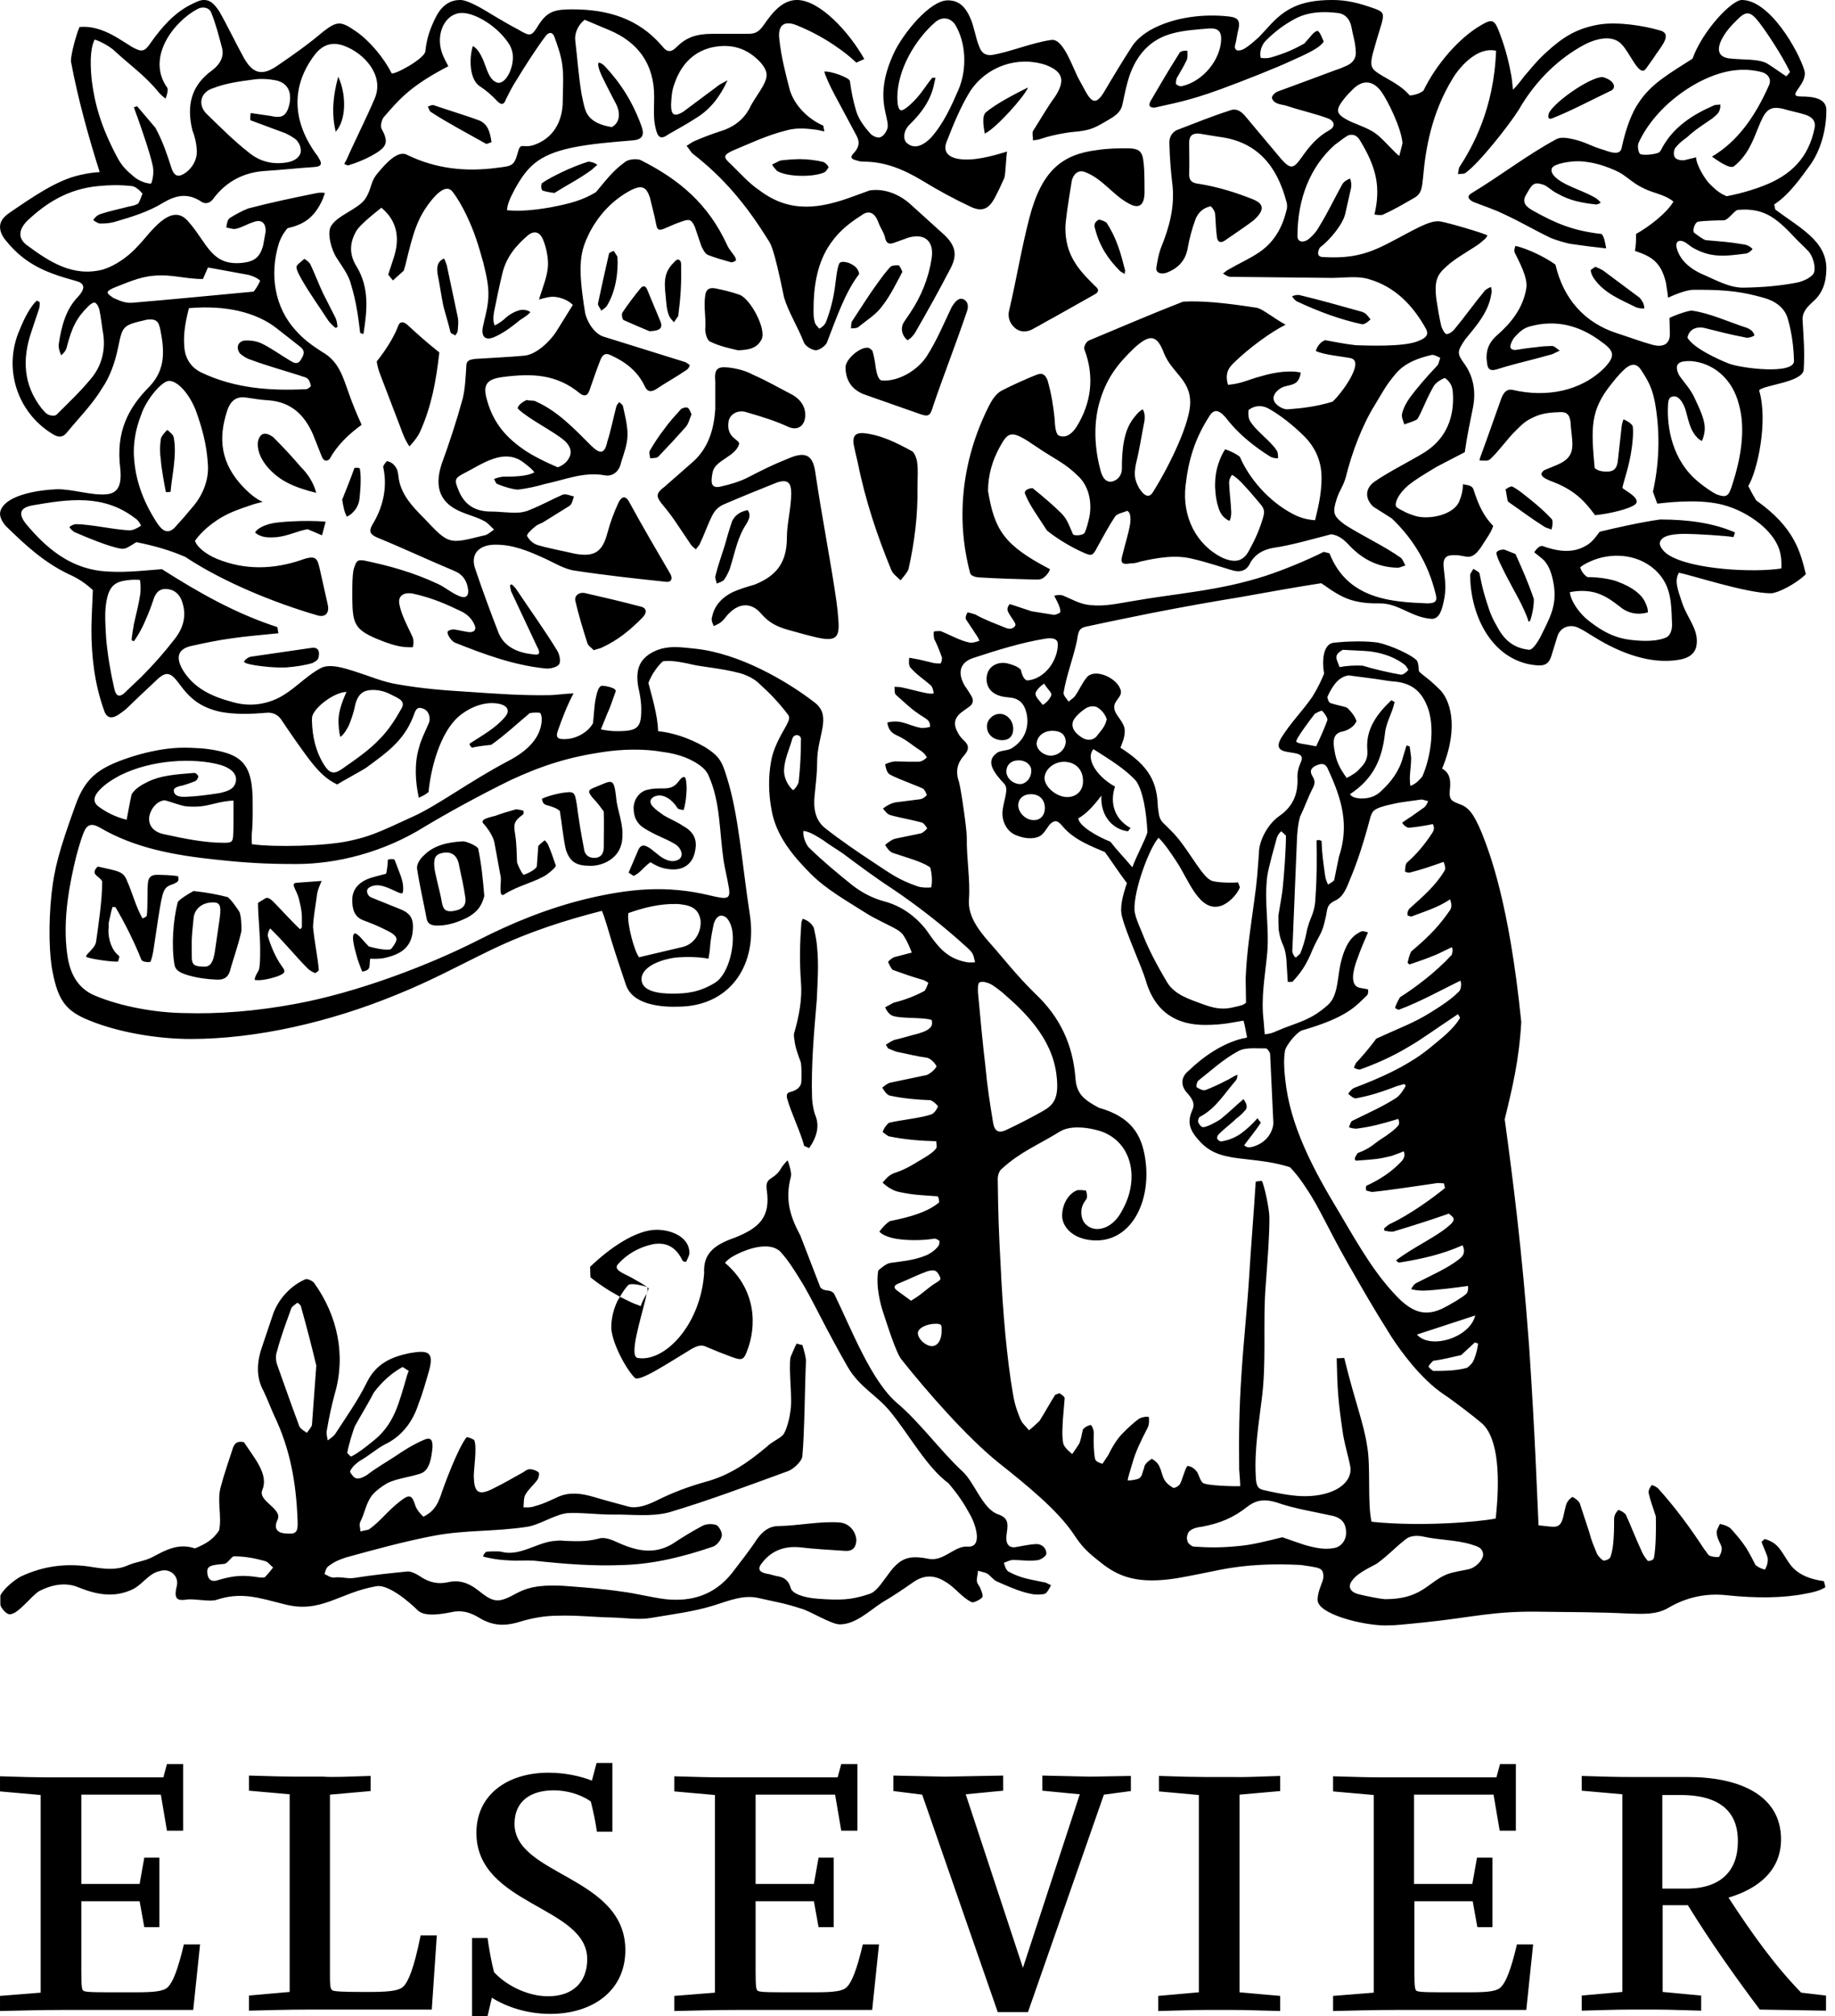<svg xmlns="http://www.w3.org/2000/svg" width="51px" height="56px" viewBox="0 0 51 56">
  <path d="m48.27.56c-.09.09-.17.17-.24.26-.26.33-.42.73.01.8.37.05.86 0 1.1.16.22.14.42.29.51.34l.1-.12c-.24-.5-.68-1.15-.86-1.38-.24-.31-.36-.33-.62-.06zm-3.73 1.58c.04.01.14.04.22.1.13.1.14.24-.03.3-.42.2-1.11.56-1.55.73-.08.04-.18.06-.14-.1.07-.27 1.13-1.03 1.5-1.03zm-35.14-.01c.22.46.24 1.19-.07 1.53-.11-.46-.08-.88.02-1.33zm19.17.3c-.07.22-.9 1.15-1.2 1.28-.03-.17-.09-.48.03-.59.3-.25.81-.51 1.17-.69zm-16.52.49c.34.12.94.3 1.28.43.22.1.29.3.33.6-.05.01-.12.06-.16.04-.46-.26-1.12-.61-1.54-.89-.03-.03-.04-.09-.07-.14l.11-.04zm13.95-2.31c-.56.48-1.06 1.33-1.06 2.09 0 .12.01.33.09.36.08.04.34-.21.46-.35.16-.18.27-.37.42-.55h.09l-.04.18c-.09.44-.35.8-.67 1.11-.17.16-.21.4-.09.52.24.21.5.03.67-.14.35-.39.57-.88.77-1.34.25-.59.2-1.32-.09-1.8-.14-.21-.37-.23-.55-.08zm11.6 1.87c-.09.09-.17.17-.24.26-.26.33-.24.43.16.63.27.12.57.21.78.39.2.17.5.52.59.57l.09-.35c-.03-.42-.42-1.21-.6-1.45-.23-.3-.51-.32-.78-.05zm-30.56-.27c-.38.05-.76.1-1.12.24-.35.11-.43.46-.18.71.39.38.77.76 1.18 1.08.34.28.73.34 1.11.26.18-.04.33-.16.33-.31 0-.12-.04-.21-.13-.31-.07-.06-.21-.14-.3-.18l-.97-.36c-.01-.05 0-.17.01-.2l.55.08c.26.06.39.03.48-.18.14-.38.06-.73-.34-.81-.21-.04-.43-.05-.62-.02zm15.18 2.21c.21 0 .47.03.67.08.07.04.1.08.14.14-.03.06-.08.14-.15.16-.3.12-.99.12-1.28-.05-.05-.05-.12-.13-.14-.18l.2-.1c.05-.03.49-.05.56-.05zm-16.73-4.17c-.66.35-1.44 1.35-.84 2.19.03.05-.01.21-.05.3-.06-.05-.16-.13-.21-.2-.37-.45-.79-.74-1.21-1.13-.1-.1-.39-.27-.55-.31-.08.15-.15.48-.08 1.13.08.64.25 1.29.73 2.18.12.21.24.33.41.47.11.11.34.22.51.22.06-.14.08-.36.04-.52-.1-.42-.25-.83-.39-1.24l-.13-.36.09-.03.51.6c.21.39.33.76.43 1.07.09.31.22.31.42.17.17-.13.31-.34.3-.61-.01-.19-.05-.38-.12-.55-.17-.68-.05-1.25.55-1.68.2-.15.34-.37.27-.62-.09-.34-.17-.66-.3-.98-.05-.14-.24-.18-.38-.1zm11.11 4.33-.16.14c-.34.25-.7.43-1.03.64-.1-.01-.26-.04-.34-.07-.03-.05-.04-.13-.01-.2.17-.12.34-.2.56-.31.21-.1.5-.22.73-.29.07 0 .18.03.25.09zm31.64-2.63c-.94.09-2.21.94-2.7 2.02-.04.09 0 .29.05.31.1.04.37.01.48-.03.07-.01.1-.1.14-.17.31-.55.82-.89 1.42-1.15.05-.03.12-.01.18-.03.01.06 0 .14-.04.21s-.12.13-.18.18c-.2.14-.41.27-.6.43-.21.2-.25.17-.43.39-.05.07-.05.21-.01.26.04.07.18.09.26.08l.33-.08c0 .21.25.61.37.73.13.13.27.27.48.35.47-.09.85-.22 1.02-.29.76-.29 1.25-.77 1.42-1.59.05-.22-.08-.34-.31-.4-.12-.04-.37-.09-.5-.13-.48-.14-.57.06-.76.52-.14.35-.29.76-.67 1.06-.12.09-.51-.2-.61-.27.73-.43 1.21-1.14 1.58-1.97.08-.16 0-.31-.17-.37-.22-.06-.47-.09-.75-.06zm-17.7 4.15c.08.01.14.04.21.08.29.44.4.86.52 1.33 0 .03-.01.04-.01.1-.06-.04-.1-.05-.13-.08-.33-.33-.57-.69-.69-1.16-.04-.11-.03-.2.1-.27zm17.76-.27c-.1.01-.26.29-.4.29-.12 0-.57.01-.71.04-.1.03-.16.27-.1.31.13.09.21.16.31.2.42.04.6.04 1.07.12.08.01.17.05.24.13-.04.04-.09.1-.17.12-.6.08-1 .13-1.51-.17-.08-.05-.16-.13-.24-.16-.17-.07-.24.05-.18.21.09.3.34.55.78.73.36.16.71.35 1.08.34.56-.01.97-.05 1.42-.13.25-.04.5-.18.53-.3.04-.12-.01-.39-.14-.56-.09-.1-.24-.24-.34-.34-.52-.55-.86-.9-1.64-.83zm-42.52 1.6-.14.32c-.52 0-.86-.14-1.38-.09-.38.03-.75.2-1.11.34-.06.03-.15.07-.16.12 0 .05.12.13.17.16.2.09.33.14.51.13 1.08-.09 2.3-.21 3.38-.31.06-.08.12-.16.18-.3-.03-.05-.2-.14-.35-.17zm38.56-.02c.08.03.16.07.21.1l1.02.76c.03.03.06.08.09.13.03.06.04.12.04.17-.06 0-.17-.01-.22-.03-.44-.22-.9-.39-1.19-.82-.05-.08-.07-.14-.08-.21 0-.02.09-.07.13-.1zm-27.28-.44.1.16c.03.43-.05.97-.29 1.36-.03.05-.09.09-.16.14-.03-.08-.1-.14-.09-.2.09-.43.21-.97.31-1.4.03-.02.09-.05.13-.06zm1.87.37c.01.55-.01.89-.08 1.44l-.12.17c-.04-.05-.1-.1-.13-.17-.08-.18-.08-.38-.1-.56-.05-.44-.03-.68.24-.94.1-.13.19-.06.19.06zm17.2.86c.59.14 1.14.3 1.72.46.08.03.12.05.24.21-.07.07-.13.12-.22.14-.61-.13-1.21-.35-1.83-.64-.05-.03-.1-.09-.13-.14.06-.03.17-.05.22-.03zm-27.67-1.01c.06.04.13.09.16.14.13.27.24.57.36.82l.35.69c.03.08.04.14.05.24l-.05.03c-.08-.06-.15-.13-.21-.21-.24-.37-.5-.73-.72-1.11-.07-.13-.16-.27-.16-.38 0-.05.14-.15.22-.22zm16.51.18c.03 0 .07.09.11.18-.18.34-.34.67-.56.95-.17.24-.43.39-.67.59-.05.03-.13.03-.2.03.01-.07 0-.16.04-.21.24-.36.46-.72.71-1.06.1-.14.22-.3.33-.42.04-.06.15-.06.24-.06zm-6.98.68.37.89c.06.17-.01.25-.31.26-.2-.08-.47-.2-.72-.31-.04-.03-.06-.16-.03-.21.16-.24.33-.46.5-.67.07-.09.15-.07.19.04zm13.34-3.93c.27 0 .4.05.44.3.03.18.04.37.04.95-.01.26-.1.42-.34.33-.5-.21-.8-.74-1.34-.93-.2-.06-.33.12-.35.3-.09.56-.17 1.06-.17 1.27 0 .71.34 1.12.72 1.5l.1.1c.12.1.12.17-.01.24l-1.12.63c-.19.1-.37.21-.56.31-.16.1-.35.13-.52 0-.17-.14-.22-.33-.17-.51.2-.85.34-1.72.56-2.56.34-1.31.91-1.76 1.87-1.88.33-.05.59-.05.85-.05zm-18.99 3.06c.03.05.06.14.08.2l.3 1.42c.03.12.01.27 0 .39 0 .04-.04.09-.07.13-.04-.04-.12-.05-.13-.09-.06-.26-.14-.5-.2-.74-.06-.3-.1-.59-.16-.89-.02-.16-.02-.33.18-.42zm7.54.83c.24.05.46.1.68.18.3.12.74.94.61 1.23-.13.26-.36.3-.66.31-.21-.05-.51-.11-.77-.24-.09-.03-.14-.24-.14-.34.03-.31-.05-.63 0-.94.02-.17.11-.23.28-.2zm-14.63.55c-.12.47-.15.77-.13 1.03.01.34.17.61.48.76.93.44 1.91.51 2.91.46.04 0 .13-.07.13-.09-.01-.06-.04-.16-.09-.2-.05-.05-.13-.05-.22-.09-.44-.14-.91-.27-1.37-.44-.1-.03-.21-.1-.29-.17-.12-.16-.06-.33.12-.36.16-.01.33.01.48.08.27.13.51.31.78.47.09.05.2.14.3 0 .08-.13.16-.25-.01-.38l-.65-.51c-.56-.44-1.4-.65-2.44-.56zm21.52-.25c.13.05.16.2.1.35-.29.86-.64 1.75-.93 2.6-.09.31-.13.33-.43.22l-1.45-.51c-.36-.12-.56-.38-.56-.77 0-.22.4-.57.63-.54.04.01.08.04.12.09.04.14.07.3.09.47.03.18.08.35.18.35.46.03.99-.29 1.24-.68.27-.42.47-.9.69-1.36.06-.1.18-.28.32-.22zm-15.45.71c.31.29.59.53.89.77-.09.8-.22 1.5-.53 2.19-.05.12-.16.27-.3.42-.13-.18-.21-.42-.24-.5l-.57-1.49c-.05-.12-.09-.29-.1-.37.21-.26.47-.65.59-.97.04-.13.13-.16.26-.05zm7.8 2.31c.04.03.06.09.1.18-.06.13-.08.26-.17.36-.24.27-.5.55-.76.82-.05.04-.14.03-.22.04-.01-.08-.04-.17-.01-.21.12-.21.26-.42.4-.6.14-.2.31-.38.47-.56.05-.03.14-.06.19-.03zm-14.47.61c.09.08.17.14.18.22.09.48-.05 1.04-.09 1.5-.04.01-.09.01-.13.01-.05-.26-.12-.63-.14-.89-.03-.2-.03-.39 0-.59.02-.08.09-.16.18-.25zm2.86.15.08.05c.01.01.02.02.03.03.26.26.51.53.74.8.2.2.35.43.43.72-.29-.07-.6-.17-.82-.29-.44-.23-.86-.7-.8-1.14.05-.21.17-.26.34-.17zm24.01-2.42c-.48.46-.78.86-.97 1.53-.16.59-.13 1.24.03 1.84.04.18.14.39.35.33.17-.05.25-.21.25-.34 0-.55.05-1.07.33-1.42.12-.16.18-.2.25-.24.08.13.05.29.05.31-.08.4-.14.81-.24 1.21-.05.27-.05.42.09.67.16.25.29.27.39.1.5-.8 1.03-1.94 1.03-2.48 0-.64-.51-.82-.73-1.37-.2-.53-.4-.53-.83-.14zm15.13.72c.04.1.33.4.44.65.14.3.29.6.29.86 0 .13-.04.27-.08.35-.2-.1-.3-.34-.34-.46-.09-.27-.1-.44-.2-.6-.08-.14-.17-.18-.22-.18-.12 0-.17.05-.18.22-.04.63.11 1.57.86 2.17.12.1.38.29.51.34.25.09.31.03.39-.2.16-.48.3-1.03.3-1.59 0-.33-.04-.56-.13-.85-.2-.61-.69-1.02-1.29-1.07-.32-.01-.48.06-.35.36zm-36.65 2.62c.05.26.01.68-.01.85s-.1.29-.18.37c-.06.06-.1.09-.17.12-.07-.12-.1-.29-.13-.47.12-.3.26-.65.34-.88.06-.01.11-.01.15.01zm32.02.5c.17.08.39.27.53.38.2.16.4.34.57.52.05.05.03.2 0 .3-.06-.03-.14-.04-.2-.08-.35-.22-.68-.47-1-.69-.04-.04-.05-.29-.08-.34.05-.04.11-.08.18-.09zm-37.32-2.93c-.2 0-.64.52-.78.95-.17.43-.21.82-.2 1.1.03.67.24 1.27.64 1.89.09.13.26.38.5.13.2-.22.34-.38.53-.61.24-.29.41-.7.39-1.1-.03-.59-.17-1.08-.35-1.57-.21-.5-.52-.79-.73-.79zm4.35 3.91-.1.38-.4-.17c-.29.05-.52.18-.85.22-.12.01-.25.01-.31 0-.12-.01-.26-.08-.3-.13.05-.1.24-.21.51-.26.15-.03.85-.09 1.45-.04zm25.65-3.1c-.01.08-.01.22.04.3.17.29.57.55.74.82.04.05.04.14.04.22-.08 0-.16-.01-.22-.05-.17-.1-.46-.31-.6-.43-.27-.22-.47-.44-.65-.67-.2-.22-.33-.22-.47.03-.37.59-.55 1.16-.63 1.88-.1.85.29 1.65 1.04 2.01.33.14.56.1.72-.2.17-.31.29-.57.39-.91.05-.17.05-.25-.08-.4-.2-.24-.33-.39-.52-.59-.12-.12-.2-.18-.26-.21-.05.07-.08.14-.08.22.01.27.05.55.06.82 0 .07-.01.17-.05.24-.17-.08-.25-.2-.3-.35-.06-.18-.09-.35-.1-.61 0-.16.01-.4.1-.65.04-.12.1-.26.18-.38.13.04.3.12.41.21.25.59.8 1.24 1.48 1.59.22.12.44.16.61.17.06-.26.18-.69.18-1.18 0-.38-.12-.78-.47-1.14-.3-.3-.71-.63-1.04-.8-.25-.11-.43-.01-.52.06zm-10.71.64c.5.05.93.27 1.37.51.06.05.12.2.13.3.03.2.01.43.01.71.01.76-.08 1.5-.25 2.26-.04.1-.13.2-.22.31-.1-.1-.21-.17-.26-.29-.39-.95-.72-1.93-.93-2.98-.04-.17-.09-.37-.12-.54-.02-.21.07-.29.27-.28zm-3.21 2.14c.05.08.1.16-.04.39-.24.36-.3.74-.46 1.25-.04.1-.1.22-.16.3-.05.05-.13.07-.2.1-.01-.07-.05-.14-.04-.2.07-.29.17-.56.26-.85.06-.22.13-.46.21-.69.08-.16.22-.26.43-.3zm21.04 1.1.3.12c.18.4.35.78.51 1.25 0 .21-.04.41-.1.6l-.05.03c-.01-.07-.05-.17-.17-.43s-.41-.74-.64-1.24c-.03-.06-.06-.14-.08-.22s.15-.13.23-.11zm-21.56-5.06c.24.03.47.09.67.2.37.16.73.37 1.1.56.2.12.34.29.35.53.01.29-.17.47-.44.37-.35-.16-.67-.27-1.23-.43-.21-.05-.42.06-.46.26-.08.48.33.51.29.64-.1.34-.65.44-.73.76-.06.29-.06.47.2.42.27-.06.55-.14.78-.26.43-.22.64-.33 1.11-.52.46-.2.69-.13.76.38.18 1.23.42 2.42.59 3.6.02.14.04.34.05.49.04.51-.05.64-.71.47-.22-.05-.44-.12-.67-.18-.33-.09-.56-.21-.77-.46-.26-.3-.59-.3-.88-.01-.08.07-.13.17-.22.24-.05.05-.13.08-.21.12-.04-.08-.08-.17-.05-.25.06-.3.25-.52.53-.67.2-.1.44-.17.65-.23.6-.24.9-.6.9-1.31 0-.4.12-.81.12-1.23 0-.3-.1-.39-.39-.3-.5.2-.97.39-1.46.6-.17.07-.27.17-.35.33-.13.26-.22.53-.35.8l-.1.13c-.04-.04-.09-.07-.13-.12l-.35-.52c-.13-.2-.27-.39-.42-.57-.22-.26-.22-.34.03-.53l.81-.71c.41-.38.56-.88.6-1.44v-.77c-.03-.34.04-.43.38-.39zm23.95 5.38c-.09.04-.22.1-.29.17.01.06.08.2.2.27.39 0 .72.08.82.12.47.17.68.38.77.55.08.16.09.24.09.31-.27.08-.56.03-.78-.16-.16-.12-.31-.24-.52-.33-.26-.12-.6-.13-.87-.07.03.27.29.61.51.78.55.44.93.53 1.34.56.35.03.64 0 .82-.08.13-.05.18-.24.17-.39l-.01-.26c-.02-.43-.06-.86-.46-1.23-.53-.48-1.28-.47-1.79-.24zm-27.97.88c.53.12 1.04.24 1.57.38.17.04.17.17.06.29-.34.35-.7.65-1.17.86l-.2.06c-.05-.06-.16-.12-.18-.21-.12-.38-.24-.77-.33-1.16-.03-.15.1-.24.25-.22zm32.17-16.47c.78 0 1.58 1.42 1.74 1.96.1.39-.53.72-.1.72.37 0 .71.06.71.38 0 .55-.16 1.11-.44 1.51-.29.4-.6.84-1.01 1.11l.03.14c.68.51 1.42.87 1.42 1.64 0 .4-.12.69-.35.9-.18.16-.33.31-.31.55.03.54.06.84.03 1.36-.03.35-1.1.42-1.24.57.26.86-.05 2.25-.3 2.66.08.16.14.27.22.4 1.08.76 1.23 1.45 1.38 2.05-.3.29-.8.53-.97.53-.69 0-2.25-.52-2.56-.57-.12.22-.05.42.1.86.14.39.4.67.4 1.03 0 .17-.03.46-.52.53-.74.12-1.57-.16-2.34-.64-.14-.08-.26-.17-.41-.24-.24-.13-.53-.04-.61.24l-.16.52c-.09.29-.24.31-.63.24-1.11-.24-1.63-1.44-1.63-2.49 0-.01.05-.1.09-.16.05.04.16.08.17.13.04.2.08.4.14.6.09.29.16.56.33.84.21.41.47.63.91.68.09 0 .21-.17.31-.35.24-.5.46-.84.38-1.42-.03-.2-.09-.48-.24-.67-.07-.09-.18-.16-.31-.27.06-.09.16-.2.24-.17.5.18.86.17 1.16.01.2-.1.29-.24.42-.41.42-.1 1.11-.26 1.68-.34.78 0 1.49.1 2.08.36l-.04.13c-.21-.04-1.08-.09-1.32-.09-.2 0-.72 0-.73.27 0 .08.1.22.22.3.64.43 2.43.51 3.16.39.01-.18-.01-.38-.06-.53-.18-.54-.84-1.01-1.44-1.2-.61-.2-1.42-.13-1.95-.07l-.12-.33c.21-.94.18-1.81.05-2.51-.08-.39-.18-.57-.39-.89-.12-.17-.26-.16-.42-.03-.1.09-.21.2-.39.43-.6.74-.57 1.23-.47 2.34.06.05.14.1.34.1s.29-.09.31-.35l.1-.9c.01-.08.03-.14.05-.2.09.03.25.13.26.2.01.1.01.21 0 .33-.05.65-.22 1.06-.29 1.37.04.06.46.25.39.42-.05.13-.7.3-1.15.34-.25-.34-.51-.65-1.08-.89-.26-.1-.55-.2-.33-.36l.34-.14c.61-.25.42-.6.39-1.2-.03-.22-.12-.29-.33-.27-.3.01-.51.04-.76.17-.18.09-.27.18-.42.33-.26.25-.46.56-.72.8-.06.07-.2.04-.3.04.01-.08.05-.16.08-.25.17-.46.33-.93.5-1.4.06-.18.14-.35.34-.31.94.22 1.91.04 2.57-.63.27-.3.27-.44-.08-.69-.6-.46-1.27-.65-2.02-.44-.17.05-.27.14-.41.29-.08.09-.14.25-.12.3.04.07.13.07.22.05.22-.04.46-.06.7-.09.08 0 .17-.01.24-.01.08.01.14.09.21.13l-.21.1-.48.13c-.35.09-.72.18-1.06.29-.17.05-.25.01-.27-.17-.05-.31.03-.56.27-.77.4-.35.73-.76.82-1.31.05-.3-.2-.74-.33-1.01-.01-.06.01-.12.03-.17.34.08.82.31 1.11.52.22.95.81 1.62 1.72 1.91.31.1.63.22.95.31.3.09.52.01.51-.31l-.01-.43c.26-.12.56-.21.63-.2.5.07 1 .31 1.53.48.09.04.18.1.2.21-.08.05-.2.08-.27.05-.38-.07-.76-.17-1.12-.26-.24-.05-.43.05-.47.27.16.29.87.61 1.15.72.38.14 1.83.31 1.81-.08-.01-.39-.06-.77-.17-1.16-.09-.33-.38-.51-.68-.59-.57-.16-1-.22-1.77-.22h-.17c-.16 0-.43.09-.71.22-.01-.14-.04-.27-.06-.42-.14-.59-.42-.73-.86-.88.03-.17.03-.29.03-.47.39-.22.86-.59 1.04-.9-.16-.14-.44-.22-.59-.27-.59-.21-.65-.44-1.06-.61-.37-.16-.65-.22-.94-.24-.3-.01-.71.07-.78.18-.05.08-.01.2.17.33.26.2.81.35 1.08.54.04.03.08.08.1.1-.05.03-.09.05-.13.05-.37-.04-.72-.1-1.07-.3-.2-.1-.26-.2-.4-.25-.27-.09-.31-.01-.48.29-.13.22.03.34.21.44.63.35 1.1.55 1.89.64.08.08.1.24.13.4-.38-.04-.6-.07-.95-.12-.12-.01-.48-.12-.59-.17-.52-.25-.8-.43-1.32-.67-.27-.13-.55-.22-.83-.33-.14-.07-.2-.16-.04-.25.78-.47 1.54-1.06 2.34-1.49.12-.07.3-.04.44-.01.38.08.51.2.9.31.22.08.44.14.48-.06.12-.57.3-1.01.47-1.25.35-.54.85-.81 1.5-1.23.28-.78 1.09-1.63 1.37-1.63zm-39.55 18.22c-.01.09-.04.13-.18.2-.21.06-.47.1-.73.12-.35.01-.67-.03-.86-.06-.18-.03-.29-.06-.31-.1.05-.08.13-.13.2-.14l1.65-.24c.18-.04.26.06.23.22zm28.46-.17c-.12.07-.21.14-.17.27l.08.21c.21-.04.43-.05.64-.04.29.09.76.2 1.06.25.07.01.16-.07.21-.13.01-.01-.04-.06-.07-.12-.29-.24-.72-.39-1.16-.41zm-34.04-1.87c-.21.09-.3.3-.34.65-.03.24-.01.57.01.9.04.46.12.93.22 1.37.05.26.16.29.34.1l.41-.39c.35-.35.65-.69.95-1.08.26-.34.3-.67.2-.99-.08-.27-.27-.38-.47-.38-.22 0-.3.17-.35.34-.09.27-.18.47-.27.67-.07.15-.2.37-.26.44-.01 0-.04-.01-.06-.03 0-.12.05-.35.06-.44.07-.31.14-.57.18-.85.01-.13.01-.27-.01-.38-.14-.02-.46 0-.61.07zm25.74 2.81c-.13.08-.25.22-.24.29.01.1.13.2.2.3.1-.05.2-.17.24-.27.02-.07-.11-.17-.2-.32zm1.12.71c-.09.06-.2.16-.27.25-.13.18-.05.37.16.51.17.13.37.12.48-.05.1-.13.2-.22.25-.43-.04-.13-.14-.26-.26-.33-.1-.06-.26-.03-.36.05zm-2.36.13c.18-.01.38.16.38.42 0 .2-.12.31-.3.31-.25 0-.43-.16-.43-.38-.01-.17.16-.35.35-.35zm8.96-.09c-.05.01-.14.05-.2.09-.08.1-.55.72-.51.77.04.06.21.06.55.13.12-.25.22-.48.31-.72.02-.05-.06-.18-.15-.27zm-7.49.56c-.24 0-.42.14-.44.35 0 .18.2.34.4.34.22-.01.39-.17.41-.37 0-.21-.13-.32-.37-.32zm-19.13-1.09c-.16.08-.22.25-.25.38-.05.25-.12.42-.17.55-.05.1-.13.25-.24.33-.04-.12-.06-.39-.05-.51.01-.2.09-.46.22-.74-.31 0-.86.39-.95.67-.01.04-.01.09-.01.13.01.43.1.85.34 1.23.14.22.26.27.48.12.37-.26.76-.52 1.07-.85.25-.25.44-.56.61-.86.1-.21-.12-.27-.33-.38-.27-.14-.57-.14-.72-.07zm18.19 1.91c-.21 0-.34.13-.34.31s.18.35.39.35c.16-.01.3-.17.3-.35.02-.17-.14-.31-.35-.31zm-6.29-.6c-.08.29-.22.57-.23.88 0 .2.09.4.25.55.09-.06.16-.2.16-.26.04-.37.06-.74.06-1.12.03-.17-.19-.21-.24-.05zm7.55.64c-.29 0-.54.22-.54.46.01.25.34.52.63.52.26 0 .44-.18.44-.43.01-.33-.21-.55-.53-.55zm7.91-2.4c-.26.04-.43.25-.59.6.01.06.04.16.09.17.14.05.42.1.46.13.05.04.22.22.26.37-.04.12-.2.25-.39.29-.26.05-.27.26-.22.53.04.26.13.48.34.76.18-.1.26-.14.39-.29.16-.16.2-.31.18-.51-.04-.56.27-.98.67-1.36l.09.05c-.07.33-.24.56-.27.89-.08.67-.3 1.23-.97 1.67.05.09.2.12.33.12.26 0 .43-.1.54-.21.27-.25.5-.55.6-.93l.1-.33c.01 0 .08.01.09.03l.04.3c0 .13-.01.24-.03.44-.01.1-.01.25.01.35.16-.06.24-.16.33-.26.25-.57.36-1.43.13-1.97-.18-.44-.47-.63-.91-.67-.16-.01-.3-.04-.51-.07zm-34.15 2.78c-.24.13-.43.26-.56.4-.21.22-.17.37-.01.48.18.13.43.27.76.35.04-.2.09-.51.14-.71.1-.16.29-.27.46-.35.35-.17.76-.2 1.27-.24.04-.01.12.06.12.1s-.05.12-.09.13c-.12.05-.25.09-.35.12-.07.01-.24.05-.24.13 0 .15.14.2.38.18.27-.01.56-.05.89-.1.21-.05.44-.1.46-.37.01-.24-.27-.37-.46-.42-.71-.19-1.87-.15-2.77.3zm25.32.52c-.21 0-.35.13-.35.31 0 .21.22.42.44.41.18 0 .3-.14.3-.33 0-.23-.14-.39-.39-.39zm-24.07.17c-.18.01-.37.18-.43.44-.04.26.12.44.4.5.59.13 1.14.24 1.68.24.21 0 .24-.03.25-.2.01-.16.01-.3.01-.46v-.51c-.16 0-.36.04-.52.08-.31.08-.47.1-.77.08-.16-.01-.45-.13-.62-.17zm12.55-.03c.02.25.17.63.17.94 0 .18-.01.27-.06.4-.13.34-.51.51-.82.51-.37 0-.57-.08-.69-.44-.06-.21-.13-.85-.17-1.08-.08-.08-.2-.12-.38-.17-.09-.03-.1-.09-.12-.17.13-.07.37-.13.53-.16.38-.06.38-.04.44.31.05.4.12.82.2 1.23.01.13.09.26.29.26.16 0 .26-.1.26-.29 0-.31.01-.68 0-1-.06-.08-.18-.25-.3-.37-.14-.17-.16-.22.05-.3.49-.19.53-.31.6.33zm13.26-1.39c-.22.24.06.74.6 1.04-.12.34-.1.85.43 1.15l-.07.09c-.38-.04-.77-.38-.74-.99-.2.27-.43.52-.64.63.01.21.53.51.89.65.21.27.35.4.61.71.16-.41.35-.74.42-.97-.03-.61-.13-1.15-.31-1.42-.29-.33-.75-.61-1.19-.89zm-11.33.83c.03.18.03.29.01.47 0 .06-.03.27-.07.39-.06-.01-.1-.01-.16-.04-.17-.27-.39-.39-.57-.36-.17.03-.26.16-.13.3.09.1.2.17.31.25.17.1.37.18.53.29.41.22.38.52.33.74-.06.27-.26.47-.59.47-.21 0-.41-.05-.64-.2-.05.03-.12.09-.25.22-.05.05-.14.13-.22.16l-.14-.09.24-.56c.08-.22.17-.25.38-.1l.2.16c.16.13.37.24.56.14.18-.09.08-.34-.1-.44-.29-.17-.5-.22-.84-.43-.21-.13-.3-.31-.3-.57 0-.22.16-.48.43-.51.1-.03.24-.03.39-.03.18 0 .3-.03.42-.18.09-.13.18-.19.21-.08zm-4.51.88c0 .04.01.08-.01.1-.29.21-.26.3-.22.57.04.26.04.55.05.77.04.1.1.25.18.34.17-.05.37-.18.37-.24l.04-.56c.05-.06.13-.12.18-.16.05.05.08.09.1.14.09.21.13.34.21.57-.05.09-.16.17-.25.24-.29.2-.81.31-1.18.55-.17.12-.09-.3-.1-.46l-.18-.98c-.03-.16-.18-.39-.31-.53-.1-.12.2-.17.34-.21.18-.07.4-.13.57-.18.05 0 .18.03.21.04zm-2.18 1.16c-.25.03-.32.12-.3.39.01.18.16.69.21.99.03.16.07.27.29.25.3-.04.4-.17.36-.4-.04-.27-.1-.55-.16-.82-.04-.28-.16-.42-.4-.41zm.5-.31c.09 0 .38.12.42.2.09.44.13.83.17 1.32-.06.21-.14.42-.48.6-.18.09-.48.22-.82.22-.16 0-.27-.04-.3-.18-.09-.48-.2-.94-.27-1.41-.01-.12.09-.27.18-.35.29-.3.7-.38 1.1-.4zm5.94 1.74c-.48-.01-.91.1-1.34.25-.01.01-.01.01-.01.03-.03.29.17 1.03.3 1.2l1.23-.29c.33-.09.51-.43.48-.74-.04-.24-.17-.37-.42-.42-.08-.01-.16-.03-.24-.03zm17.78-3.85c-.12.05-.21.13-.12.29.09.13.08.24 0 .37-.12.24-.21.5-.34.77-.05.18-.06.31-.08.53l-.13 3.13c0 .03-.01.07 0 .09.01.05.04.12.09.16.05-.04.1-.08.13-.12.07-.17.12-.34.16-.52.09-.51.24-.52.26-1.03.04-.52.04-1.06.03-1.58.05-.04.12 0 .14.01.01.35.05.61.1.97.01.08.05.18.08.24.05-.03.14-.08.17-.12l.13-.64c.3-.9.08-1.62-.3-2.44-.06-.16-.17-.18-.32-.11zm-33.87 2.81c.61.14.71.13.82.42.12.26.24.71.42 1.02.04-.01.09-.04.12-.07.03-.29.01-.71.03-.9.01-.16.08-.24.25-.24.13 0 .46.01.59.04.01.03.01.05.01.09 0 .08-.11.1-.13.12-.29.1-.3.13-.43.94l-.14.93c-.01.06-.04.21-.08.3-.08.01-.22 0-.25-.06-.2-.5-.46-1.02-.72-1.46l-.08-.01c-.04.1-.06.24-.09.36-.01.03-.02.08-.02.13v.07c-.03.22.04.56.22.74l.08.08-.04.14c-.17.01-.68-.06-.86-.12-.12-.04.22-.22.25-.43.06-.43.17-1.15.17-1.66 0-.09-.21-.18-.21-.26-.01-.07.05-.14.09-.17zm19.61-.99c-.03.16.09.42.17.48.39.38.78.7 1.19 1.03.26.2.54.35.86.44.5.13.9.42 1.2.81.09.13.18.26.29.39.21.26.48.44.85.5.06.01.14 0 .21 0-.05-.22-.05-.25-.21-.4-.67-.61-1.37-1.16-2.13-1.67-.46-.3-.9-.63-1.33-.95-.2-.14-.35-.22-.55-.37-.13-.08-.36-.24-.55-.26zm-16.95 2.43c-.07.64-.05.64-.05 1.08 0 .25.12.25.34.26.2.01.26-.17.3-.41l.13-.89c.04-.29.05-.46-.12-.48-.33-.03-.58.16-.6.44zm5.59-1.62.13.34c.04.1.09.24.1.36.01.09.01.16-.01.21-.01.03-.06.01-.12-.01-.27-.12-.57-.3-.82-.13-.09.06-.05.22.07.27l.77.31c.34.13.43.29.37.71-.07.39-.35.55-.69.64-.14.04-.29.05-.48.04-.03.12.01.26-.08.31-.06.04-.08.03-.14.05-.04-.08-.1-.26-.13-.34-.01-.05-.13-.41-.13-.61 0-.08.03-.09.05-.12.12.04.22.2.39.37.21.06.57.13.63.06.1-.13.14-.21.14-.26 0-.09-.12-.17-.22-.22-.27-.14-.42-.2-.71-.31-.26-.1-.3-.34-.3-.56 0-.24.12-.48.5-.61.12-.04.33-.09.44-.12.03-.08.05-.34.05-.39.05-.02.17-.03.19.01zm-5.59.86c.38.04.68.1.95.17.1.07.31.38.33.42.05.17.05.35.05.52-.1.44-.24.82-.3 1.04-.04.18-.12.33-.4.31-.24-.01-.51-.04-.78-.12-.29-.08-.36-.18-.38-.29-.09-.52-.04-1.24.09-1.74.02-.06.32-.25.44-.31zm3.56-.28c-.06.14-.12.25-.14.46-.04.29-.09.55-.1.82.04.42.13.83.16 1.19 0 .03-.05.06-.1.09-.08-.03-.16-.08-.21-.13-.35-.35-.6-.68-1.04-1.11-.04.05-.07.14-.07.2.08.27.2.57.38.83.12.16.14.21-.14.31-.16.05-.42.12-.6.09-.01-.1.11-.24.12-.3.03-.14.03-.34.03-.48.01-.38-.06-.99-.06-1.36l.21-.13c.06-.03.12.01.2.08.18.18.57.61.76.78.01 0 .04-.04.05-.05v-.27c0-.2-.04-.34-.09-.55-.07-.24-.24-.41-.05-.42zm10.9 1.18c-.03.13-.09.44-.1.59-.01.16-.03.29-.05.39-.25-.05-.6-.06-.93-.03-.31.04-.93.22-.93.6 0 .35.52.4.85.4.42 0 .76-.04 1.19-.3.4-.25.57-1.1.47-1.51-.03-.13-.08-.22-.14-.29-.14-.12-.28-.08-.36.15zm-3.09-4.76c-.94.14-1.68.37-2.56.78-.88.43-1.75.91-2.4 1.3-1.14.71-2.44 1.03-3.55 1.03-.84 0-1.38-.03-2.22-.12-1.14-.12-2.26-.31-3.26-.9-.22-.12-.35-.08-.44.16-.05.13-.1.27-.2.64-.18.74-.39 1.76-.25 2.74.07.52.29.94.78 1.14.72.3 1.67.47 2.47.48.95.03 2-.05 3.12-.26 1.62-.3 3.58-1.02 5.04-1.76.98-.5 1.97-.9 3.05-1.16 1.15-.27 2.18-.38 3.39-.09.5.12.6.12.53-.25-.04-.24-.1-.47-.14-.72-.12-.84-.09-1.62-.41-2.34-.06-.16-.21-.3-.46-.43-.24-.13-.55-.21-.8-.24-.54-.1-1.17-.08-1.69 0zm10.47 6.4c-.05.04-.04.17-.04.27.06.65.13 1.42.21 2.08.05.55.12.99.21 1.54.04.25.16.31.38.2.34-.16.67-.33.99-.51.3-.17.48-.34.39-1.03-.13-1.03-.91-1.76-1.5-2.27-.21-.17-.33-.25-.42-.27-.08-.03-.16-.04-.22-.01zm7.19 1.91c-.41.22-.74.53-1.11.82-.04.04-.06.17-.04.18.08.05.17.1.24.08.18-.07.38-.16.55-.25.12-.05.22-.13.34-.18 0 .07-.01.12-.04.16-.31.35-.55.77-.98 1-.05.01-.08.1-.07.16.03.07.09.14.14.14.13-.01.39-.16.48-.22.26-.21.38-.34.64-.56.09.13.14.24.01.35-.06.08-.14.13-.22.2-.14.14-.33.27-.48.43-.05.05-.05.11-.03.14.03.04.1.07.13.05.18-.03.35-.1.5-.2.17-.12.33-.27.48-.44.01.03.1.12.09.13-.13.2-.29.39-.46.62.03.04.12.08.2.05.09-.01.26-.09.34-.16.16-.12.27-.34.27-.51l-.09-1.91c0-.05-.08-.16-.12-.16-.25.01-.56-.04-.77.08zm-12.1-3.68c.16.05.27.16.31.26.04.18.08.37.09.54.05.5.01.98-.01 1.46-.08.94-.16 1.81-.13 2.74.01.14.04.33.09.46.12.29.05.59-.17.91l-.14-.06c-.1-.39-.37-.93-.48-1.34-.01-.08 0-.14.1-.16.17-.04.29-.14.3-.27.01-.17.01-.37-.01-.54-.08-.22-.16-.43-.18-.63-.01-.08-.03-.16 0-.22.13-.46.22-.93.18-1.4-.04-.55-.03-1.07.01-1.61 0-.05.02-.09.04-.14zm3.47 9.79c-.33.12-.46.2-.78.33-.14.05-.2.12-.05.22l.37.27c.34-.2.43-.34.73-.52.12-.08.1-.09.04-.21-.08-.13-.14-.13-.31-.09zm-7.79.44c-.12-.04-.44-.12-.52-.06-.04.03-.13.14-.24.33l.16.08c.1.05.2.1.29.13l.13.05c.01-.06.07-.18.13-.29l.04-.07c.01-.03.01-.06.02-.09zm21.5-13.54c-.26.04-.51.06-.77.12-.57.12-.57.2-.63.36-.27 1.02-.46 1.48-.64 1.91-.08.18-.17.34-.35.42-.25.12-.2.25-.26.48-.1.47-.17.44-.37.9-.16.4-.33.64-.55.87-.03 0-.1.01-.13 0l-.04-.65c-.05-.43-.14-.34-.21-.78-.01-.13-.01-.27-.01-.41.04-.26.09-.5.12-.76.04-.39.09-1.07.09-1.46-.04-.03-.08-.08-.13-.12-.06.05-.09.1-.12.17-.08.3-.22.77-.27 1.08-.09.72.06 1.41 0 2.13-.06.64-.18 1.24-.1 1.89l.03.37c.24-.03.22-.05.55-.18.44-.17.76-.24 1.2-.63.31-.27.26-.81.38-1.24.14-.54.35-.72.56-.81.05-.01.12.01.18.03-.13.3-.2.46-.31.77-.1.27-.21.72.09.77l.22.04c.01.05.01.13-.03.17-.29.27-.51.6-1.8.97-.14.04-.47.43-.48.59-.03.2-.03.43.01.77.13 1.28.77 2.49 1.49 3.68.6 1.02 1.04 1.79 1.71 2.45.3.27.63.48 1.14.25.27-.13.61-.34.69-.42.05-.05.06-.14.05-.22-.29.04-.89.12-1.24.13-.1 0-.22-.01-.34-.04.05-.1.09-.14.14-.17.43-.22.89-.42 1.2-.67.17-.13.14-.26.09-.38-.59.26-1.14.38-1.76.48-.04 0-.06-.04-.09-.06.48-.37 1.12-.65 1.48-.97.24-.2.06-.25-.01-.33-.51.18-1.02.34-1.55.5-.05.01-.17-.01-.25-.03v-.06c.05-.04.13-.12.2-.14.5-.24 1.11-.67 1.49-.98l-.03-.13-.17-.01c-.42.06-1.33.2-1.83.25l-.16-.04c-.01-.04-.01-.09 0-.13.39-.18.71-.39.99-.69.1-.12.08-.22.05-.27-.08.04-.24.09-.34.13-.38.09-.44.09-.99.13l-.03-.05c.01-.05.04-.09.08-.16.38-.14.46-.27.67-.4.13-.08.4-.27.47-.38.03-.04.01-.14-.01-.17-.46.14-.76.22-1.16.27-.06 0-.14-.01-.21-.04.04-.09.05-.16.1-.18.55-.27.83-.39 1.21-.63.12-.08.22-.25.27-.34l-.04-.05-.21.06c-.64.25-.95.3-1.14.34-.08-.01-.13-.06-.21-.13.05-.07.1-.13.16-.16.72-.27 1.23-.52 1.58-.74.38-.22.74-.55.9-.68.21-.18.39-.38.47-.53l-.06-.1c-.72.48-1.03.71-1.31.87-.53.33-1.08.55-1.42.67-.05 0-.12-.03-.16-.05.01-.04.04-.1.06-.14.09-.09.35-.38.56-.67.63-.29 1.06-.44 1.53-.74.44-.27.63-.43.77-.57.05-.05.08-.2.04-.3-.44.21-1.12.59-1.72.81l-.1-.05c.03-.1.08-.2.14-.3.41-.26.98-.68 1.44-1.18.01-.06.04-.14 0-.21l-.27.13c-.23.12-.64.26-.91.35l-.05-.05c.03-.12.05-.21.1-.31.55-.46.81-.76 1.08-1.15.05-.08.05-.16 0-.3-.31.22-.74.35-1.08.48l-.1-.03c-.01-.12 0-.09.04-.18.4-.36.74-.65.99-1.07.03-.04.01-.16-.03-.24-.34.12-.59.21-.95.3-.04 0-.08-.01-.12-.03.01-.12 0-.14.04-.24.25-.21.5-.5.72-.84.06-.09.05-.17.01-.24-.17.04-.5.09-.65.1-.06.01-.16-.06-.2-.14.08-.05.18-.13.24-.16l.38-.27c.04-.04.08-.1.1-.17-.08-.01-.15-.05-.2-.04zm1.51 14.33-1.62.53c.38.43 1.48.08 1.62-.53zm-14.99.23c-.27 0-.51.13-.5.27.01.16.22.35.39.35s.27-.18.27-.42c0-.16.01-.2-.16-.2zm14.98.52-.38.35c-.26.06-.5.12-.78.16-.05.05-.09.09-.13.16.05.06.09.1.14.12.34 0 .68-.01.94-.09.08-.06.13-.12.16-.17.04-.07.12-.3.14-.5zm-32.73-1.1c-.05.04-.13.09-.16.14-.14.39-.29.78-.4 1.2-.04.1-.04.25 0 .37l.41 1.15.21.57c.04.08.14.13.21.18.05-.08.13-.16.14-.22l.12-1.64v-.01c-.13-.55-.27-1.08-.42-1.62 0-.05-.09-.13-.11-.12zm2.93 1.78c-.29.16-.56.39-.8.71-.17.33-.36.63-.53.94-.06.16-.17.51-.21.74l.1.1c.21-.08.73-.52.77-.56.44-.44.55-.85.8-1.72.01-.03.04-.1.04-.1zm17.81-20.22c-.56.09-1.27.3-1.96.53-.38.13-.43.43-.22.78.06.08.12.18.17.26.09.14.05.25-.08.33l-.18.13c-.21.16-.24.34-.11.57.04.08.09.14.16.21.16.14.16.26.01.43-.18.2-.24.43-.14.72.06.2.22 1.33.22 1.55-.01.59.1 1.18.06 1.72-.03.4.18.76.56 1.19.42.47.73.89 1.29 1.44.68.64 1.04 1.41 1.11 2.34.03.44.24.6.65.82.89.25 1.19.74 1.29 1.42.18 1.2-.41 2.36-1.49 2.26-.55-.05-.82-.39-.82-.68 0-.3.16-.61.42-.71.04-.01.2 0 .24.01.03.06.03.14.03.18 0 .08-.1.13-.14.29-.03.1-.03.31.08.44.12.14.31.2.52.13.25-.08.42-.29.53-.51.5-.9.24-1.97-.72-2.21-.3-.08-.74-.13-1.02.04-.6.37-1.11.57-1.61 1.03-.08.06-.12.18-.12.29.01.89.03 1.51.08 2.39.06 1.33.18 2.64.34 3.56.06.38.16.59.21.72.05.12.16.21.24.31.1-.08.18-.16.29-.26.16-.25.29-.5.44-.73l.12-.04c.05.04.14.09.14.14l-.05.6c-.01.22-.03.44.01.65.03.12.16.22.25.3.06-.09.14-.2.2-.3.05-.13.06-.24.1-.39.08-.08.13-.1.22-.12.05.06.08.16.08.21-.01.29 0 .55.03.71.01.1.12.13.21.16l.16-.24c.09-.18.18-.34.29-.48.09-.12.35-.37.55-.52.07-.05.2-.08.29-.06.01.1.01.21-.03.29-.22.43-.34.68-.43 1-.07.24-.12.39-.13.47.04.01.18-.01.25-.03.05-.01.13-.04.16-.17.03-.1.05-.14.06-.2.04-.09.12-.14.2-.2.09.05.17.12.21.21.07.13.08.31.18.43.07.08.1.1.21.17.05 0 .12-.03.18-.1.06-.09.13-.4.21-.51.1.01.17.05.25.14.07.08.09.25.18.33.1.08.9.1 1.04.09 0-.12-.03-.43-.03-.47-.01-.93 0-1.67.06-2.58.06-.97.17-1.96.22-2.81.04-.69.13-1.76.18-2.6l.17-.02c.07.13.21.78.21 1.02 0 .53-.04 1.02-.1 1.85-.09 1.08.03 2.18-.12 3.25-.06.52-.2 1.34-.16 2.06.01.29.05.37.22.41.52.12.88.17 1.14.17.81 0 1.33-.36 1.27-.81-.04-.24-.13-.51-.2-.89-.14-.93-.16-1.25-.18-2.13l.21-.01c.3 1.23.55 1.83.64 2.47.1.57 0 1.57.12 2.08 1.34.14 2.95.01 3.45-.09.12-1.1.09-2.23-.39-2.65-.21-.18-.81-.64-1.07-.81-.63-.43-1.18-1.19-1.44-1.59-.57-.91-.73-1.2-1.24-2.09-.47-.82-.78-1.53-1.11-2.01-.21-.33-.38-.52-.47-.61-.42-.13-.77-.17-1.21-.22-.57-.06-.95-.13-1.28-.48-.27-.29-.39-.51-.22-.89.09-.2-.03-.34-.18-.51-.16-.21-.12-.43.09-.59.39-.38.94-.76 1.51-.89.04 0 .08-.01.1-.03-.03-.12-.06-.34-.1-.46-.26.04-.55.12-1.07.12-.73 0-1.38-.3-1.65-1.25-.1-.34-.54-1.3-.65-1.74-.08-.26.01-.59.13-.95-.22-.29-.42-.6-.61-.86-.39-.17-.86-.34-1.18-.72-.13-.16-.2-.17-.31-.09-.1.08-.13.2-.27.33-.14.12-.43.13-.71.01-.26-.1-.39-.38-.38-.64.03-.35.2-.65.04-.8-.27-.29-.52-.61-.2-.84.09-.08.29-.06.41-.13.35-.21.51-.57.42-.98-.07-.29-.22-.42-.51-.44-.42-.03-.6-.24-.6-.51 0-.35.31-.5.59-.43.12.03.27.08.36.17.03.13.09.31.2.3.47-.05.83-.55.83-1.01 0-.12-.1-.2-.4-.14zm5.67 24.1c-.39.31-.78.47-1.28.56-.1.01-.24.04-.33.12-.06.05-.09.2-.06.26 0 .08.13.17.18.17.43.03.77.03 1.18-.01.42-.03.83-.14 1.28-.25.17.06.4.14.61.21.31.09.56.14.83.09.22-.04.35-.25.33-.47-.01-.2-.1-.35-.35-.42-.54-.12-1.08-.2-1.59-.38-.3-.09-.54-.08-.8.12zm-14.74.52c.06.05.17.22.12.33-.03.1-.14.24-.26.27-.77.26-1.58.47-2.43.5-.86.04-1.7-.03-2.53-.12-.18-.01-.35 0-.51 0-.04 0-.3-.01-.46-.03-.1-.01-.38-.06-.44-.09.04-.06.05-.12.12-.13.1-.01.35-.01.38 0 .5.14.95-.22 1.42-.29.1-.01.22-.03.34-.01.31.01.61.03.95-.06.14-.05.33.01.48.08.54.25 1.04.38 1.57.07.27-.18.55-.35.83-.5.12-.07.31-.07.42-.02zm-13.43.86c-.06 0-.17.2-.27.21-.34.03-.47.05-.47.21 0 .2.1.3.27.25.46-.14.72-.16 1.21-.08.04 0 .1 0 .12-.01.09-.09.16-.18.23-.27-.08-.06-.14-.16-.23-.18-.29-.08-.56-.13-.86-.13zm32.59-.49c-.34.26-.43.4-.82.69-.13.08-.53.25-.68.46-.12.14-.12.33.2.4.25.06.56.12.7.13.44 0 .76-.08 1.06-.27.22-.14.44-.34.69-.43.17-.06.39-.09.57-.13.2-.04.39-.24.41-.39 0-.22-.18-.25-.33-.3-.42-.13-.91-.12-1.34-.22-.14-.03-.34-.03-.46.06zm-17.2-10.51c.04.1.12.35.09.46-.16.6-.04 1.07.26 1.62l.56 1.45c.13.14.25.03.38.17.48.98 1.03 2.43 1.76 3.05.6.5 1.24 1.37 1.81 1.89.33.3.56 1.04.98 1.19.3.1.29.26.25.53-.05.33.08.39.21.39.2-.03.39-.08.6-.09.17-.01.3.12.29.27 0 .06-.16.18-.27.18-.22.03-.44-.01-.67-.01-.08.01-.16.05-.24.08.03.09.05.18.12.24.37.2.63.22.99.3.06 0 .12.05.2.08-.03.06-.1.21-.17.24-.12.03-.27.03-.4 0-.33-.07-.63-.21-.93-.34-.1-.04-.18-.16-.27-.22-.08-.04-.17-.05-.26-.08 0 .1-.04.2-.03.29.01.08.08.14.1.21.03.06.08.2.05.24s-.24.17-.3.13c-.26-.12-.47-.42-.72-.56-.31-.2-.6-.2-.9.01s-.57.39-.86.56c-.37.24-.74.61-1.18.61-.24 0-.82-.37-1.08-.44-.5-.16-.65-.17-1.17-.29-.43-.1-.82.07-1.27.21-.55.17-1.14.24-1.72.34-.34.06-.72 0-1.07-.01-.52-.01-1.03-.07-1.55-.05-.34 0-.72.07-1.04.17-.16.05-.33.08-.47.08-.24 0-.46-.07-.68-.21-.24-.14-.47-.2-.74-.14-.25.05-.73.14-.93-.04-.25-.25-.83-.74-1.16-.68-1.04.18-1.54.77-2.56.5-.72-.18-1.19-.35-1.89-.12-.17.06-.63-.04-.81-.01-.26.04-.35-.01-.31-.27l.03-.14c.04-.27-.22-.47-.48-.38-.3.06-.47.36-.74.5-.5.24-.97.17-1.5-.04-.36-.16-.74-.09-1.1.09-.22.12-.59.65-.83.65-.09 0-.22-.14-.26-.26v-.26c.09-.2.43-.46.57-.53.64-.3 1.29-.38 2-.26.31.05.65.09.95-.04.24-.11.48-.12.71-.24.39-.21.73-.39 1.18-.24.33-.14.5-.25.67-.5.08-.39-.06-.81.04-1.19.09-.35.24-.78.35-1.12.07-.17.18-.16.3-.14.31.47.69.9.51 1.33-.13.3.55.51.43.81-.11.22-.05.36.17.39.1.01.13.01.18.01.2 0 .21-.13.2-.38-.04-1.03-.2-1.96-.65-2.9-.1-.22-.18-.44-.29-.67-.23-.41-.19-.85-.03-1.29l.3-.89c.16-.42.51-.78.9-.94.05-.01.2.05.24.12.64.9.88 2 .56 3.08-.09.33-.16.67-.22 1.02-.01.08.01.17.03.26.07-.05.14-.1.2-.17.31-.48.64-.94.89-1.45.25-.5.65-.69 1.16-.8.55-.1.71-.04.56.5-.09.31-.18.63-.29.91-.16.5-.47.9-.93 1.12-.2.1-.47.33-.67.44-.07.04-.14.1-.21.17-.1.14-.13.13-.01.27.1.13.26.05.39-.03.26-.2.51-.34.77-.51.25-.17.52-.34.8-.46.2-.09.26-.01.25.21-.03.27-.07.63-.33.72-.29.1-.68.14-.93.27-.17.1-.33.22-.44.36-.17.26-.17.44-.31.72-.03.07 0 .17.01.26.08-.03.17-.03.24-.06.34-.25.52-.52.86-.78.27-.21.33-.18.43.14.04.1.12.2.22.29.11-.06.22-.13.3-.24.08-.09.14-.24.18-.35.08-.25.48-1.33.72-1.62.06 0 .16.05.21.08.09.21-.03.9-.01 1.04.01.42.14.51.53.31.29-.14.56-.3.85-.46.05-.04.12-.08.17-.08.09 0 .2.04.25.09.03.03 0 .14-.03.2-.1.14-.25.26-.34.42-.05.09-.04.24-.05.35.09 0 .21.01.3-.03.24-.06.46-.17.68-.27.31-.13.63-.09.97.01.33.1.65.18.97.27.25.06.53-.05.76-.16.48-.24.89-.39 1.38-.53.68-.18 1.21-.56 1.72-.99.12-.12.29-.18.42-.3.1-.09.2-.5.21-.63.08-.35-.05-1.17.01-1.54.04-.09.12-.29.17-.38 0 0 .13.04.16.04.04.13.1.34.1.44-.03.63-.04 2.02-.1 2.64 0 .14-.25.37-.39.42-1.1.4-2.21.82-3.32 1.15-.51.13-1.06.05-1.58.06-.42 0-.84-.06-1.24-.04-.33.03-.78.33-1.12.38-.91.14-1.7.08-2.6.25-.83.16-1.63.38-2.43.6-.21.07-.33.12-.5.25-.06.05-.08.14-.1.21l.13.07c.04.02.09.03.13.03.2-.03.37.04.57.01.5-.08.98-.13 1.49-.18.1 0 .25.08.34.14.25.17.5.22.77.16.3-.07.56.01.82.21.46.37.57.38 1.1.09.41-.22.85-.22 1.29-.2.53.04 1.08.08 1.62.16.4.05.81.16 1.21.21.74.08 1.37-.12 1.85-.72.25-.33.5-.64.7-.95.16-.22.34-.36.6-.36.56-.01 1.14-.14 1.7-.1.31.03.46.31.46.5-.01.18-.09.3-.3.29-.43-.03-.85-.05-1.27-.1-.43-.04-.78.09-1.04.42-.14.16-.11.26.1.31.09.01.2.05.3.07.22.03.33.13.39.34.04.13.31.26.77.29.59.04.89.04 1.4-.13.21-.06.35-.31.5-.5.34-.48.56-.6 1.16-.48.42.08.71-.36 1.07-.34.44.04.25-.59.08-.89-.16-.29-.31-.53-.6-.87-.6-.44-1.08-1.33-1.61-1.98-.39-.48-.85-.67-1.19-1.25-.22-.38-.56-1.01-.77-1.42-.14-.27-.39-.76-.56-1.02-.16-.26-.33-.53-.54-.76-.29-.29-.89-.09-1.19.06-.08.04-.25.12-.35.25.86.73.9 1.74.6 2.48-.09.24-.17.22-.42.13-.22-.08-.47-.18-.68-.27-.14-.08-.27-.04-.43.05-.65.39-1.45.93-1.58.8-.26-.26-.68-1.06-.65-1.45.01-.28.09-.52.18-.7l.06-.1-.28-.16c-.19-.12-.37-.24-.54-.38l-.01-.29c.55-.53 1.28-1.03 1.85-1.03.42 0 .93.21.91.67-.01.05-.07.18-.09.22-.04 0-.08-.01-.1-.03-.16-.34-.41-.53-.82-.46-.38.08-.72.27-.97.55-.16.17.18.27.39.39.14.08.38.21.46.29l-.04.1-.02.04-.02.11c-.13.57-.48 1.63-.23 1.68.74.13 1.75-.9 1.85-2.36-.03-.53.27-.78.85-.98.68-.27 1-.57.89-1.32-.05-.37.16-.26.37-.56.07-.13.16-.22.21-.27zm15.14-32.23c.42 0 .74.09 1.12.22.29.1.33.14.25.43-.09.29-.17.56-.25.85-.09.38-.03.43.31.63.3.17.53.3.72.52.14 0 .31-.07.38-.13.36-.74 1-1.48 1.62-1.83.27-.16.35-.14.46.13.16.4.27.78.35 1.21.03.12.04.31.06.46.08-.07.24-.27.31-.37.18-.2.34-.42.63-.68.43-.39.81-.65 1.46-.76.51-.08 1.23.03 1.7.17.31.09.06.4-.12.65-.08.13-.16.23-.25.36-.08.13-.14.14-.25.03-.16-.18-.31-.51-.47-.67-.29-.29-.8-.12-1.15.09-.72.42-1.29 1.03-1.7 1.74-.25.4-1.1 1.49-1.49 1.76-.05.03-.13.01-.2.03l.03-.18c.37-.57.97-1.62 1.03-3.25-.17-.04-.38-.01-.6.13-.21.13-.44.37-.6.63-.6.98-.76 1.97-.83 2.77-.03.25-.03.44-.25.56-.37.21-.51.3-.88.47-.09.01-.14 0-.22-.01.18-.77.05-1.31-.39-2.04-.08-.14-.18-.21-.34-.16-.09.05-.18.12-.38.27-.67.6-1.03 1.48-1.03 2.53 0 .18.18.18.3.09.16-.13.24-.24.33-.4.22-.36.41-.76.61-1.12.04-.08.14-.14.22-.17.04.08.04.18.03.26l-.16.71c-.06.29-.42.73-.71.95-.05.09-.1.25.08.26.74.04 1.19-.05 1.84-.39.68-.35 1.12-.64 1.42-.6.21.03 1.23.33 1.32.39-.05.11-.13.14-.2.21-.1.09-.6.37-.82.55-.35.29-.47.42-.4 1.01.04.26.08.51.14.76.03.08.09.2.14.21.08 0 .17-.07.22-.13.29-.35.56-.73.85-1.08.04-.04.12-.08.17-.1.01.07.03.13.01.18-.06.42-.29.74-.55 1.06l-.18.22c-.22.33-.24.38-.01.69.27.39.31.82.22 1.24-.06.3-.16.76-.22 1.2l-.77.4c-.42.25-.61.37-.8.52-.3.26-.35.47-.35.54s.06.1.2.17c.12.07.22.1.34.14.39.12 1.11-.03 1.24-.44.04-.09.09-.27.09-.44.13.03.25.03.29.14.14.43.27.73.55 1.02-.04.12-.09.21-.21.39-.17.27-.31.51-.55.46-.08-.01-.18-.04-.29-.04-.17 0-.35 0-.33.31.04.41.09.59 0 1-.05.22-.12.47-.34.46-.56-.04-.91-.44-1.45-.43-.46.01-.77-.07-1-.18-.29-.14-.48-.3-.61-.38-.59.09-1.61.27-2.27.39-.85.14-1.42.24-2.45.44-.59.12-1.24.25-1.83.38-.21.05-.2.18-.24.39-.1.48-.29.95-.37 1.44-.01.08.09.17.14.25.05-.05.13-.09.18-.16.12-.17.2-.37.33-.52.22-.25.82.01.93.34.08.21-.2.3-.17.52.01.2.29.38.29.63 0 .21-.08.35-.12.47.82.52 1.02.97 1.04 1.65.03.21.03.31.14.43.12.12.3.29.38.39.38.44.73 1.15.99 1.23.13.04.47.06.72.04l.05.14c-.08.2-.31.44-.52.51-.6.2-.9-.71-1.23-1.21-.17-.26-.34-.51-.51-.68-.26.29-.69 1.45-.67 2 .01.22.2.59.24.71.13.33.33.74.67 1.31.21.34.6.46.98.6.33.12.56.17.9.08.17-.04.24-.05.31-.12l-.01-.67c.03-.76.14-1.42.24-2.17.08-.56.09-.8.13-1.33 0-.29.21-.76.56-1.01.38-.26.53-.61.51-1.06-.01-.14.03-.3.09-.43.12-.25-.12-.25-.35-.29-.26-.04-.33-.14-.2-.38.25-.41.6-.76.87-1.15.18-.29.26-.48.33-.65-.06-.34-.04-.85.3-.86.38-.04.86-.05 1.2 0 .37.08.95.35 1.08.5.04.07.05.18.05.26 0 .09.2.16.57.53.29.27.57 1.03.08 2.21.25.14.24.38.21.64-.01.22.05.26.26.34.26.09.4.25.63.8.2.51.76 1.89 1.1 5.26-.06 1.06-.25 1.84-.46 2.7.22 1.62.48 3.6.68 6.33.17 2.57.21 3.89.26 4.95.46.04.6.13.69-.25.03-.12.05-.25.09-.36.04-.08.09-.13.16-.18.09.04.14.09.2.16l.27.82c.06.24.13.39.22.61.04.07.13.16.18.18.08-.01.13-.03.18-.08.04-.1.07-.25.08-.35.03-.27.03-.48.03-.72 0-.12.06-.2.12-.26.09.03.17.08.21.14.14.31.27.65.41.95.05.13.12.24.2.33.08 0 .16-.03.17-.1.05-.27.06-.76.05-1.14-.07-.22-.16-.46-.2-.65-.01-.07.04-.17.09-.22.05.01.12.05.17.09.46.51.88 1.07 1.29 1.7.05.05.09.14.14.17.09.04.18.04.26.04.05-.06.09-.18.08-.26-.01-.1-.14-.24-.14-.44 0-.03.03-.1.09-.22.14.03.27.08.33.16.18.2.3.35.41.52.12.2.16.29.25.46.08.07.16.1.26.13.06-.09.09-.22.08-.31-.01-.1-.14-.35-.17-.46l.08-.08c.13.03.27.1.37.21.08.08.17.24.29.42.16.25.42.46.99.54.01.05.04.12.04.17-.08.05-.21.12-.56.18-.6.12-1.36.13-2.19.04-.55-.06-1.1.05-1.61.35-.34.2-.71.17-1.11.16-.78-.04-1.58-.04-2.38-.05-1.4-.03-1.95.16-3.34.3-.54.05-.71.08-1.04.08-.61 0-1.88-.31-1.88-.71 0-.27.16-.5.16-.64 0-.17-.04-.22-.2-.26-.14-.03-.29-.05-.43-.07-.76-.04-1.5-.01-2.22.13-.4.08-.82.17-1.23.24-1.03.16-1.58-.01-2.11-.44-.37-.29-.51-.42-.76-.8-.44-.65-1.27-1.33-2.09-1.98-.88-.71-1.98-1.97-2.68-2.85-.16-.18-.43-1.07-.52-1.33-.06-.18-.21-.72-.13-1.15.1-.09.24-.2.34-.21.25-.04.63-.06.99-.21.12-.05.27-.16.34-.26.03-.05.03-.09.03-.14-.05-.04-.12-.08-.17-.06-.31.05-.73.05-1.03 0-.18-.03-.39-.1-.47-.2.1-.13.18-.22.29-.29.59-.12 1.04-.25 1.37-.52 0-.07-.01-.13-.04-.17-.38-.03-.68-.03-1.11-.13-.13-.03-.31-.14-.42-.25.12-.14.17-.2.31-.26.21-.07.34-.13.53-.24l.15-.09c.24-.14.44-.26.51-.38 0-.05 0-.1-.01-.18-.39-.01-.87-.04-1.33-.14-.06-.04-.13-.09-.16-.12.05-.12.08-.16.17-.25.31-.08.89-.13 1.2-.24.09-.06.13-.13.17-.22-.05-.06-.1-.12-.21-.17-.35-.01-.78-.05-1.14-.13-.08-.03-.14-.12-.2-.22.08-.06.16-.13.24-.14l1-.21c.09-.04.22-.14.27-.24-.05-.1-.17-.22-.27-.24-.3-.04-.51-.1-.82-.16-.06-.01-.18-.07-.26-.1l-.06-.1c.09-.06.2-.13.26-.14.18-.04.44-.12.64-.17.17-.05.35-.12.38-.25.01-.05 0-.1-.01-.13-.27-.08-.82-.03-1.07-.11-.09-.03-.17-.12-.22-.24l.24-.13c.3-.07.63-.2.86-.33.05-.08.08-.16.1-.22-.05-.04-.13-.08-.18-.09-.31-.09-.5-.16-.81-.27-.06-.06-.1-.16-.13-.22.04-.05.13-.13.2-.14l.46-.12c-.06-.16-.14-.34-.22-.46-.05-.08-.07-.09-.16-.16-.27-.16-.64-.31-.93-.5-.52-.33-1.07-.64-1.49-1.06-.5-.5-.98-1.07-1.1-1.8-.08-.43-.09-.9-.01-1.33.05-.33.24-.68.42-.99.06-.12.12-.22.05-.31-.26-.34-.48-.57-.82-.88-.14-.13-.34-.22-.51-.27-.53-.14-1.02-.17-1.33-.24-.38-.09-.64-.12-.82-.09-.14.13-.3.34-.4.6.09.35.26.9.27 1.34.38.04.83.17 1.3.44.38.24.47.37.61.84.33 1.04.42 2.39.64 3.82.21 1.36-.51 2.49-1.89 2.55-.31.01-.61.01-.95-.09-.29-.09-.52-.25-.61-.53-.13-.39-.27-.8-.39-1.19-.09-.31-.2-.68-.27-.85-.98.25-2.01.57-3.07 1.08-.91.44-1.67.86-2.64 1.25-1.85.76-3.89 1.23-5.72 1.23-.97 0-2.04-.2-2.78-.5-.67-.26-.9-.54-1.06-1.37-.09-.43-.12-1.29-.03-2.15.08-.71.2-1.19.68-2.51.21-.57.48-.85.93-1.07.33-.16.78-.3 1.14-.38.47-.1.8-.13 1.28-.1.29.01.67.07.93.17.52.2.6.63.63 1.15 0 .3.01.61-.01.91-.03.25-.01.34-.01.44.67.09 2.05.05 2.7-.09.55-.12.77-.21 1.76-.67.68-.3 1.61-1 2.68-1.56.55-.29.86-.64.91-1.06.01-.09.01-.2-.04-.27-.06-.01-.21-.01-.29.01-.3.25-.71.63-1.07.88-.1.01-.4.04-.53.08-.04-.03-.09-.09-.06-.12.34-.22.72-.43.97-.73.16-.18.08-.34-.22-.38-.34-.05-.74.09-1.06.36-.53.46-.78 1.46-.84 2.1-.12.1-.16.1-.27.16-.1-.44-.13-.97.01-1.41.05-.2.13-.35.27-.67.05-.13.01-.34-.17-.4-.12-.04-.17-.01-.22.1-.26.76-.72 1.08-1.36 1.55-.07.05-.64.36-.8.46-.27-.13-.46-.3-.71-.61-.26-.33-.63-.87-.85-1.2-.1-.14-.25-.2-.42-.18-.35.03-.89.06-1.32-.04-.48-.12-.77-.33-1.07-.74-.25-.34-.37-.41-.68-.1-.26.24-.51.48-.77.73-.08.08-.17.14-.27.21-.2.12-.33.08-.4-.16-.25-.71-.34-1.45-.34-2.21 0-.31.03-.78.04-1.1-.22-.2-.42-.33-.67-.44-.69-.33-1.21-.81-1.75-1.34-.1-.11-.16-.24-.16-.34 0-.08.05-.25.3-.39.31-.18.81-.27 1.28-.29.42-.01.97.18 1.38.14.33-.03.43-.27.38-.73-.12-1 .21-1.66.82-2.27.44-.47.41-.98.3-1.55-.05-.26-.12-.33-.38-.3-.69.16-.67.17-.8.78-.08.39-.22.8-.44 1.12-.27.45-.65.83-.97 1.22-.12.16-.25.16-.42.05-.99-.61-1.37-1.84-.9-2.9.12-.3.29-.63.47-.8l.08.04c.01.05 0 .12-.01.17l-.22.66c-.26.76-.22 1.48.29 2.13.05.05.1.13.17.16.06.04.2.05.24.01.33-.33.65-.63.94-.98.34-.39.44-.88.34-1.37-.03-.2-.05-.38-.09-.57-.02-.08-.07-.17-.12-.19-.04-.02-.12.03-.19.1-.31.31-.45.56-.6 1.15-.02.08-.07.14-.15.21-.04-.08-.08-.22-.07-.3.08-.54.21-.99.54-1.33.22-.24.17-.37-.04-.43-.76-.21-1.4-.42-1.97-1.13-.11-.13-.16-.26-.16-.38 0-.14.08-.26.25-.38.66-.45 1.33-.92 1.98-1.06.26-.06.41-.07.54-.08-.3-.94-.61-2.05-.8-3.08 0-.21.16-.78.24-.95.14-.01.33-.01.59.08.3.1.59.3.86.47.27.15.35.15.52-.1.31-.44.66-.84 1.12-1.07.16-.08.26-.13.37-.13.16 0 .27.09.42.31.24.42.46.89.7 1.32.26.45.53.47.94.18.44-.3.85-.59 1.25-.93.39-.3.49-.3.91-.01.38.26.78.74.99 1.16.04.08.91-.39.94-.6.04-.38.14-.65.29-.95.19-.38.45-.48.68-.48.22 0 .63.25.94.44.22.13.44.26.67.38.34.2.37.2.57-.13.24-.37.44-.43.93-.43.97 0 1.84.24 2.51 1.03.12.16.24.17.38.03.27-.27.53-.38 1.03-.38h.9c.2 0 .33.01.51-.25.24-.35.52-.69.92-.69.63 0 1.45.89 1.87 1.64l-.22.1c-.2-.18-.3-.27-.61-.48s-.64-.39-1.03-.55c-.38-.16-.55 0-.5.39.05.47.17.94.29 1.4.13.43.51.81.93.99l.03.16c-.07-.01-.16-.04-.26-.05-.3-.04-.55-.05-.82.03-.52.13-1 .36-1.48.56-.25.12-.25.18-.05.36.26.25.51.54.81.74.85.64 1.68.51 2.62.16l.44-.16c.39-.06.81.09 1.14.39l.94.85c.3.29.36.54.18.9-.31.6-.65 1.21-.99 1.8-.04.07-.13.18-.22.22-.12-.09-.22-.3-.1-.5l.17-.25c.31-.46.52-.98.6-1.51.08-.48-.18-.72-.64-.59l-.39.14c-.17.07-.24 0-.27-.17-.05-.16-.13-.25-.18-.4-.1-.26-.26-.35-.48-.18-.41.26-.69.51-.93.9-.3.5-.39 1.1-.39 1.71 0 .12 0 .24.03.33.01.08.08.14.13.2.06-.03.13-.08.18-.17.12-.31.2-.61.25-.95.03-.18.05-.51.12-.68.04-.09.18-.05.26-.03.2.08.27.17.3.31-.39.5-.64 1.24-.9 1.91-.04.09-.21.21-.31.21-.12-.01-.29-.12-.33-.22-.16-.42-.43-.84-.55-1.25-.29-1.42-.38-1.5-.44-1.59-.6-.97-1.24-1.74-2.11-2.41-.06-.07-.1-.14-.16-.21.08-.04.14-.1.22-.13.27-.12.55-.22.83-.31.34-.13.59-.35.74-.68.1-.18.24-.37.34-.55.14-.26.13-.4-.06-.63-.38-.42-.84-.55-1.38-.43-.53.13-.86.51-1.03 1.02-.07.18-.08.38-.09.57 0 .29.09.34.33.2l1.02-.76.22-.12c-.2.44-.47.8-.86 1.04-.26.17-.52.31-.78.46-.22.16-.3.09-.36-.17-.07-.29-.04-.57-.04-.85.01-.94-.46-1.54-1.24-1.87l-.69-.29c-.13.09-.3.33-.26.6.06.5.08.88.17 1.45.04.18.06.34.13.51.12.26.4.37.71.42.17-.08.31-.33.08-.72-.08-.16-.18-.34-.34-.67-.04-.09-.08-.17-.1-.26-.01-.04-.03-.1 0-.14.04.01.08.01.17.1.44.47.78 1 1.02 1.67.09.26.01.37-.25.39-.57.05-1.16.09-1.72.21-.91.2-1.21.53-1.55 1.14-.14.26-.21.43-.22.59.33.03.69.01 1.21-.08.57-.11.89-.2 1.26-.42.25-.29.44-.57.81-.84.1-.08.34-.1.44-.05 1.07.54 1.87 1.21 2.4 2.36.04.1.14.21.2.3.03.04.05.09.04.13-.05.03-.11.06-.15.04-.21-.06-.43-.12-.63-.2-.08-.04-.14-.16-.18-.25l-.18-.53c-.1-.22-.16-.22-.38-.14-.12.04-.24.09-.42.17-.16.07-.24.09-.27-.08-.05-.26-.12-.52-.18-.77-.1-.29-.22-.34-.5-.21-.52.27-.91.68-1.18 1.2-.25.51-.34.86-.12 2.21.05.26.26.59.51.67l2.28.71c.05.03.08.05.12.08-.01.05-.04.1-.08.13-.29.2-.59.36-.87.55-.16.09-.24.04-.3-.09-.2-.42-.54-.68-.94-.86-.14-.07-.22-.04-.29.12-.1.25-.22.6-.31.86-.05.13-.12.18-.26.08-.65-.54-1.33-.56-2.13-.46-.39.05-.57.16-.48.55.16.65.48 1.07 1.02 1.45.18.13.5.31.97.51.12-.04.24-.13.29-.22.12-.17.08-.35-.09-.51-.31-.27-.98-.59-1.3-.89-.05-.07.12-.2.24-.25.08.03.2 0 .27.05.6.27 1.06.76 1.53 1.23.25.24.37.21.44-.13.09-.27.17-.67.25-.97.01-.04.05-.08.08-.12.04.04.09.07.1.1.05.23.13.53.13.8s-.1.52-.18.78c-.05.26-.25.4-.47.35-.57-.1-1.1.13-1.63.24-.24.07-.51.13-.76.16-.14 0-.43-.09-.59-.16-.04-.03-.05-.09-.08-.13.04-.03.21-.07.26-.07.26 0 .65 0 .86-.12-.06-.09-.18-.18-.27-.25-.56-.46-1.19.03-1.67.27-.27.14-.29.18-.17.47.17.43.48.6.91.6.25 0 .48.04.73.03.1 0 .25-.03.35-.08.33-.13.61-.29.91-.42.09-.03.21.03.31.05-.03.09-.05.21-.12.26l-.74.46c-.08.04-.17.07-.22.12-.1.08-.24.21-.22.26.05.1.16.21.29.25.34.1.69.16 1.03.24.54.1.77-.04.91-.57.08-.3.18-.57.31-.85.09-.18.2-.2.3-.01.37.68.76 1.34 1.15 2.01.06.14 0 .22-.14.2-.85-.09-1.68-.18-2.53-.31-.29-.04-.57-.22-.86-.35-.44-.2-.87-.38-1.37-.37-.43.01-.68.26-.53.68.2.59.42 1.19.65 1.78.17.4.56.55.99.59.2.03.13-.12.08-.21l-.71-1.51c-.03-.05-.03-.13-.05-.2l.05-.03c.05.05.1.09.13.14.38.57.78 1.12 1.14 1.71.06.1.1.29.05.37s-.24.13-.37.12c-.89-.09-1.7-.39-2.53-.72-.09-.04-.22-.22-.2-.3.01-.04.13-.08.22-.06l.31.06c.2.04.29-.05.21-.21-.06-.13-.18-.29-.43-.39-.29-.14-.72-.34-1.27-.46-.26-.05-.43.06-.38.3.06.3.21.57.36.89.04.09.04.21.01.3-.16-.01-.35.04-1.01-.24-.61-.26-.66-.43-.67-1.12v-.14c0-.17 0-.51.04-.67.07-.22.09-.27.29-.24.68.14 1.37.33 2.05.65.2.09.39.26.6.34.17.07.26 0 .24-.18-.03-.24-.14-.42-.38-.52-.72-.3-1.44-.64-2.15-.93-.18-.08-.24-.16-.14-.34.29-.47.44-1.02.31-1.62 0-.04.05-.1.1-.16.08.01.17.06.22.13.07.08.09.17.1.27.05.51.39.86.73 1.2.67.71.67.71 1.62.47.12-.01.21-.1.31-.17-.09-.08-.18-.2-.3-.25-.17-.09-.36-.14-.56-.22-.63-.24-.81-.68-.6-1.34.22-.6.42-1.21.59-1.83.07-.29.08-.6.1-.9 0-.18.13-.18.24-.2.46-.03.93-.05 1.37-.09.35-.03.74-.43.89-.67l.46-.74c-.12-.12-.27-.18-.41-.21-.18-.04-.31 0-.53.06.1-.34.25-.67.25-.99 0-.21-.05-.46-.14-.68-.09-.21-.24-.25-.41-.12-.34.29-.61.61-.72 1.07-.09.38-.17.76-.21.97-.06.26-.04.39 0 .47.09-.04.2-.12.26-.17.11-.11.27-.21.42-.25.09-.03.24-.01.31.05-.1.12-.25.18-.35.27-.21.17-.43.33-.67.43-.25.1-.35-.04-.3-.29.05-.24.12-.47.14-.69.05-.38-.04-.73-.13-1.1-.14-.5-.24-.84-.47-1.32-.1-.21-.24-.46-.38-.64-.12-.16-.31-.1-.57.21-.42.51-.53.94-.74 1.81l-.05.17-.3.27-.13-.16c.12-.4.24-.64.24-.97 0-.39-.17-.67-.43-.89-.32.25-.62.51-.7.65-.19.33-.2.66.02 1 .34.58.29 1.17.18 1.86l-.09-.03c-.06-.51-.12-.9-.25-1.33-.06-.27-.25-.51-.4-.75-.15-.22-.28-.7-.16-.89.18-.3.73-.46.94-.74.22-.33.12-.47.39-.77.17-.2.52-.61.78-.47.8.39 1.63.48 2.52.36.38-.05.46-.04.56-.42.08-.31.13-.11.44-.21.54-.18.81-.65.81-1.23 0-.31.03-.64-.01-.97-.03-.27-.13-.55-.22-.8-.06-.17-.18-.13-.26-.01-.22.29-.59.86-.78 1.18-.12.18-.21.36-.31.56-.05.14-.12.18-.25.04s-.3-.29-.47-.4c-.29-.18-.31-.76-.2-1.12.12.06.21.21.29.39.1.25.16.52.35.61.25.13.51-.39.47-.76 0-.04-.03-.17-.08-.26-.3-.5-.94-.9-1.33-.9-.46 0-.74.56-.56 1.1.05.14.11.25.18.38-1.08.56-1.37.93-1.8 1.42-.05.07-.1.24-.05.33.21.38.13.51-.29.74-.18.1-.43.2-.63.26-.02.02-.07-.02-.12-.03.01-.04.03-.08.05-.1.26-.59.55-1.15.8-1.74.26-.64-.31-1.24-.84-1.44-.34-.13-.61-.05-.84.25-.64.85-.63 1.8.03 2.73l.06.08c.01.01.02.03.02.04.12.17.08.25-.12.26-.45.03-.91.08-1.38.11-.58.04-1.05.29-1.4.74-.1.16-.25.2-.39.09-.36-.22-.67-.16-1.04.06-.41.25-.85.38-1.32.52-.13.04-.28.05-.41.05-.06 0-.14-.05-.2-.1.04-.05.09-.13.22-.17.24-.08.5-.13.76-.2.12-.02.23-.05.27-.09.05-.06.09-.21.12-.27-.07-.09-.2-.2-.29-.21-.36-.04-.63-.03-.95 0-.83.08-1.44.47-1.96.96-.25.25-.27.5 0 .69.61.45 1.26.88 2.09.67.27-.08.54-.25.75-.43s.39-.4.56-.6c.31-.34.71-.73 1.07-.31.54.61.64 1.25 1.52 1.15.33-.04.47-.16.56-.47l.07-.38c.02-.25-.11-.37-.34-.28-.16.05-.3.14-.46.18-.09.03-.18-.01-.29-.03.01-.09.03-.21.09-.26.16-.1.34-.2.52-.27.65-.17 1.28-.3 1.92-.43.07-.01.14-.01.21 0l-.06.17c-.24.54-.55.71-.98.81-.05.06-.16.19-.24.42-.27.88-.11 1.79.47 2.42.21.24.47.43.74.6.46.26.57.69.74 1.16.1.29.22.57.35.86-.37.27-.68.57-.89.95-.09.08-.16.05-.21-.05l-.25-.63c-.24-.55-.61-.9-1.23-.95-.22-.01-.44-.05-.65-.08-.25-.03-.42.09-.51.38-.24.74-.2 1.44.47 2.13.09.09.3.3.52.39-.12.03-.24.06-.35.1-.35.12-.59.2-.89.39-.18.12-.44.31-.64.59.04.16.29.37.6.5.8.33 1.59.29 2.34.04.43-.16.46-.05.53.26l.22.98c.05.24-.08.36-.3.29-1.2-.35-2.62-.93-3.66-1.62-.39-.17-.81-.3-1.36-.41-.16.09-.29.21-.43.18-.33-.05-.99-.33-1.29-.46-.06-.04-.12-.09-.14-.14.05-.05.14-.08.18-.08.41 0 1.14.17 1.51.17.08 0 .22-.07.3-.13-.03-.07-.09-.16-.16-.2-.89-.69-1.88-.53-2.87-.36-.35.07-.38.24-.17.51.56.67 1.19 1.2 2.08 1.31.57.06 1.06 0 1.7-.05 1.02.65 2.04 1.23 3.21 1.61.01.04.01.1.03.17-.47.05-.89.08-1.29.14-.38.05-.76.13-1.12.21-.38.08-.46.31-.25.67.31.51.81.74 1.38.89.41.12.82.09 1.21-.08.48-.22.78-.61 1.24-.86.26-.14.69.01.95.09.41.13.8.3 1.2.36.67.12 1.33.17 2 .21.72.05 1.41.1 2.17.09.21 0 .44-.04.71-.05-.18.34-.31.68-.43 1.02-.08.21-.01.26.21.25.31-.01.63-.2.76-.44.03-.24.03-.46.08-.71.03-.13.07-.31.16-.33.05-.01.43.05.39.16-.08.21-.14.42-.24.63l-.17.42c.14.03.29.05.44.05.6 0 .7-.09.68-.71-.01-.17-.04-.34-.08-.51-.08-.46.01-.77.41-.98.39-.2.78-.13 1.18-.09 1.21.13 2.52.88 3.32 1.5.48.38.06.91.06 1.65 0 .46-.09.93-.08 1.16.01.38.17.57.31.68.42.33.89.65 1.33.94.46.3.68.48 1.23.67.12.04.27.04.38.03.03-.12.03-.37-.03-.56-.26-.17-.63-.26-1.04-.4-.08-.03-.16-.13-.21-.22.09-.08.22-.17.31-.18l.68-.14c.05-.01.14-.09.18-.14-.04-.06-.09-.14-.14-.16-.29-.08-.65-.14-.89-.21-.09-.03-.13-.1-.2-.18.1-.08.21-.14.33-.17l.71-.09c.05-.01.13-.05.18-.12-.03-.07-.07-.16-.12-.18-.14-.07-.86-.33-.94-.41-.06-.06-.08-.16-.1-.26.1-.05.24-.09.33-.08.25.01.34.01.59.01.08 0 .17-.05.24-.12-.04-.08-.09-.13-.16-.18-.27-.17-.38-.3-.69-.44-.16-.08-.22-.17-.25-.35.1-.03.26-.04.39-.01.21.05.33.12.55.16.06.01.18-.01.25-.03 0-.07-.01-.13-.06-.18-.08-.08-.2-.13-.3-.21-.16-.1-.43-.36-.59-.5-.05-.04-.03-.17-.04-.22.07 0 .12 0 .18.01.21.04.52.13.69.16.06.01.16.03.22.01-.01-.08-.03-.17-.08-.22-.2-.18-.39-.29-.57-.5-.05-.07-.04-.18-.03-.27l.27.05.34.08c.1.03.18.03.26.03.03-.05.04-.09.04-.16-.06-.18-.13-.35-.22-.53 0-.07-.03-.14 0-.2.05-.01.13-.01.18-.01.21.08.53.26.77.31.09.03.2 0 .31-.04-.04-.12-.12-.2-.17-.29l-.2-.3c-.03-.05 0-.13.04-.2.06.01.13.03.22.06.22.13.52.24.84.37.14.06.24 0 .27-.07.03-.08-.24-.34-.22-.46.01-.07.03-.08.06-.13.14.04.42.14.61.2l.63.1c.06-.01.09-.03.14-.05.08-.03-.01-.24-.14-.48.08-.03.2-.03.26 0 .22.09.46.24.76.26.38.04.77-.05 1.08-.1 1.36-.24 2.45-.29 3.76-.71.52-.17 1.15-.43 1.63-.67l.16.04c.38.97 1.18 1.25 1.98 1.34.24.03.5.04.74.05.24 0 .29-.07.22-.3-.2-.8-.61-1.49-1.21-2.06l-.52-.33c-.24-.24-.21-.51.04-.69.42-.29.98-.56 1.4-.82.61-.39.82-.99.78-1.63-.01-.18-.05-.3-.22-.43-.12.04-.25.13-.31.22-.14.24-.25.5-.36.74-.04.07-.07.16-.12.2-.12.06-.24.09-.34.13-.03-.1-.09-.21-.06-.31.04-.16.12-.3.21-.43.2-.27.44-.55.77-.9.04-.05.05-.14.08-.21-.08-.03-.16-.09-.24-.08-.35.08-.73.21-.99.51-.3.36-.34.47-.59.88-.35.56-.64 1.33-.8 1.98-.07.27-.17.36-.26.63-.12.38-.1.47.22.71.48.31 1.11.6 1.57.93.05.05.08.14.12.21-.07.01-.14.06-.22.06-.51-.01-.94-.21-1.31-.59-.18-.2-.33-.31-.53-.34-.47.12-1.12.31-1.62.38-.27.05-.5.17-.64.43-.1.22-.3.26-.53.18-.34-.1-.69-.22-1.04-.3-.48-.13-.99-.04-1.48.07-.08.03-.17.05-.27.05-.24.04-.29-.01-.22-.25.07-.29.16-.56.21-.85.01-.12.03-.3-.08-.36-.12.05-.29.08-.34.16-.18.27-.33.56-.5.86-.12.24-.16.24-.4.13-.27-.12-.65-.33-.99-.6-.24-.38-.48-.69-.61-1.02-.04-.09.09-.16.21-.16.26.21.57.47.81.71.16.17.21.34.31.57.03.05.29.04.33-.05s.08-.22.12-.4c.08-.35.03-.84-.29-1.15-.39-.39-.65-.47-1.19-.84-.67-.46-.76-.43-1 .01-.2.36-.33.77-.33 1.23.18 1.07.43 1.5 1.72 2.17-.01.05-.04.1-.1.17-.08.08-.13.12-.27.12-.46-.01-1.1-.03-1.59-.06-.14-.01-.24-.05-.26-.13-.42-1.59-.2-3.25.57-4.72.08-.14.18-.27.31-.34.27-.14.69-.33.97-.44.16-.06.23-.01.3.14.12.42.16.72.2 1.07.01.22.03.44.12.48.21.09.39-.08.5-.26.39-.64.5-1.36.21-2.13-.03-.07.04-.21.12-.25.89-.37 1.72-.73 2.62-1.08.51-.03 1.15.03 2.05.17.16.03.47.29.8.47-.42.21-1.02.65-1.44 1.06-.12.12-.26.27-.16.61.34-.03.52-.12.78-.2.41-.12.65-.17.98-.17.08 0 .18.01.26.03-.01.1-.05.21-.12.27-.12.1-.3.08-.43.16s-.26.22-.18.38c.06.11.25.22.37.21.42-.03.81-.08 1.24-.21.2-.16.93-1.12.51-1.21-.24-.05-.74-.09-.97-.2.04-.14.14-.26.26-.3.24.04.5.1.85.14.33.01 1.32.05 1.72-.11.24-.09.31-.18.24-.33-.37-.67-.87-1.19-1.61-1.4-.31-.09-.69-.03-1.02-.03l-2.82-.03c-.06 0-.13-.05-.2-.09l.1-.08c.02-.01.03-.02.05-.03.27-.16.57-.29.84-.47.41-.27.65-.67.77-1.16.03-.08.03-.18 0-.27-.26-.97-.8-1.66-1.88-1.79l-.55-.09c-.2-.01-.27.08-.27.26 0 .34.01.52 0 .88 0 .18.09.24.29.26.5.08 1.02.24 1.49.43.29.12.34.29 0 .59-.17.13-.48.34-.8.56-.13.08-.2.01-.21-.12-.03-.21-.03-.43-.05-.64-.01-.07-.06-.14-.12-.2-.21.04-.35.18-.42.35-.1.27-.17.53-.22.81-.06.35-.27.57-.6.69-.16.05-.3-.01-.27-.16.03-.18.06-.35.12-.52.25-.61.38-1.14.33-1.72-.05-.41-.08-.8-.09-1.2-.01-.18.09-.34.27-.39.47-.18.91-.36 1.41-.52.17-.07.31.01.44.17.33.39.65.78.99 1.18.26.29.34.27.56-.04.21-.3.43-.57.77-.76.17-.09.17-.25-.03-.33-.38-.14-.76-.22-1.15-.35-.09-.03-.18-.03-.27-.07-.07-.03-.14-.1-.14-.16 0-.05.08-.13.14-.16.55-.2 1.08-.4 1.62-.6.1-.03.22-.08.33-.13.17-.08.26-.22.24-.4-.01-.24-.08-.44-.12-.67-.04-.21-.17-.37-.39-.39-.41-.05-.84-.03-1.21.18-.29.16-.53.34-.78.59-.13.13-.18.34-.14.48.1.01.2.01.27-.01.42-.12.69-.25.94-.39.16-.17.27-.35.37-.35.05 0 .14.22.17.3-.08.1-.17.21-.86.51-.42.2-1.33.56-2.01.81-.93.34-1.37.4-1.83.51-.05 0-.1 0-.13-.04-.03-.01-.01-.08.01-.13.25-.43.52-.89.8-1.33.02-.06.11-.09.23-.08 0 .08.01.17-.01.24-.08.18-.19.35-.29.53-.01.05-.03.14-.01.16.04.04.12.07.17.05.57-.13 1.07-.73 1.08-1.31 0-.22-.1-.3-.33-.29-.34.03-.71.05-1.03.14-.61.16-.98.59-1.18 1.15-.09.26-.14.52-.2.8-.05.29-.3.39-.55.54-.43.26-.65.21-1.02.27-.3.05-.5.1-.68.16-.08.03-.16.04-.24.05 0-.1-.03-.2 0-.26.21-.33.39-.65.61-.95.3-.46.22-.71-.27-.89-.77-.25-1.63.04-2.09.74-.26.42-.46.91-.64 1.37-.12.27 0 .44.29.5.44.08.98-.08 1.38-.2-.03.13-.04.64-.08.74-.08.18-.17.37-.27.56-.16.29-.34.38-.65.24-.47-.22-.93-.47-1.37-.74-.52-.31-1.03-.52-1.62-.52-.06 0-.13-.01-.18-.03-.18-.04-.2-.1-.08-.22.14-.16.16-.3.06-.48l-.6-1.12c-.13-.24-.27-.55-.29-.65.14-.03.69.16.71.26.05.34.08.51.18.85.07.22.22.42.37.59.06.08.22.16.3.12.09-.03.18-.17.2-.27.04-.33-.39-.85.17-2.06.25-.54 1-1.47 1.5-1.47.26 0 .47.12.63.5.09.18.16.6.24.77.06.18.16.26.34.25.48-.07 1.14-.35 1.67-.42.34-.05.6.8.77 1.1.26.46.38.85.68.37.26-.44.53-.89.81-1.32.12-.17.3-.31.48-.42.68-.38 1.53-.46 2.21-.38.24.03.3.12.25.35-.04.14-.05.29-.09.43-.03.09.01.14.05.16.05.01.14 0 .24-.07.1-.06.27-.21.37-.3l.25-.27c.45-.51.89-.76 1.79-.76zm9.68 49.86h-.51v2.6h.67c.98 0 1.43-.52 1.43-1.3.01-.64-.29-1.3-1.59-1.3zm-4.58-.86v1.85h-.45l-.17-1h-2.21v2.48h1.62l.13-.73h.43v1.93h-.42l-.13-.72h-1.62v1.96c0 .43.02.49.05.52s.1.05.68.05h.81c.53 0 .76-.03.87-.15.13-.13.27-.46.44-1.18h.45l-.19 1.82h-3.63c-.61 0-1.27.02-1.74.03v-.42l1.13-.09v-5.49l-1.13-.1v-.42c.61.02 1.05.03 1.39.03h3.15l.1-.37zm-37.04 0v1.85h-.45l-.17-1h-2.21v2.48h1.62l.13-.73h.42v1.93h-.42l-.13-.72h-1.62v1.96c0 .43.02.49.05.52s.1.05.68.05h.79c.53 0 .78-.03.89-.15.13-.13.27-.46.44-1.18h.45l-.19 1.82h-3.63c-.61 0-1.27.02-1.74.03v-.42l1.13-.09v-5.49l-1.13-.1v-.42c.61.02 1.05.03 1.32.03h3.22l.1-.37zm18.74 0v1.85h-.45l-.17-1h-2.21v2.48h1.62l.13-.73h.42v1.93h-.42l-.13-.72h-1.62v1.96c0 .43.02.49.05.52s.1.05.68.05h.92c.53 0 .78-.03.89-.15.13-.13.27-.46.44-1.18h.45l-.19 1.82h-3.76c-.61 0-1.27.02-1.74.03v-.42l1.13-.09v-5.49l-1.13-.1v-.42c.6.02 1.05.03 1.39.03h3.15l.1-.37zm20.11.33c.6.02 1.05.03 1.39.03h1.59c1.38 0 2.58.48 2.58 1.73 0 .88-.65 1.38-1.46 1.62.64.98 1.27 1.87 2.02 2.64l.69.08v.42l-1.84-.03c-.7-.93-1.39-1.91-2-2.9h-.7v2.41l1.07.1v.42c-.49-.01-.84-.03-1.25-.03h-.75c-.42 0-.84.02-1.32.03v-.42l1.13-.1v-5.49l-1.13-.1v-.41zm-8.36 0v.42l-1.13.1v5.49l1.13.1v.42c-.49-.01-.9-.03-1.32-.03h-.75c-.42 0-.83.02-1.32.03v-.42l1.13-.1v-5.48l-1.11-.1v-.43c.6.02 1.02.03 1.29.03h.75c.28.01.73-.01 1.33-.03zm-25.28 0v.42l-1.13.1v4.96c0 .31 0 .42.06.47.03.04.37.05.77.05h.33c.6 0 .79-.06.88-.15.13-.13.29-.47.48-1.42h.45l-.14 2.06h-3.4c-.66 0-1.2.02-1.68.03v-.42l1.13-.1v-5.49l-1.13-.1v-.42c.61.02 1.05.03 1.32.03h.75c.25.02.7 0 1.31-.02zm21.13 0v.42l-.75.1-2.11 6.04h-.84l-2.1-6.04-.8-.1v-.43l1.43.03 1.62-.03v.42l-1.04.1 1.59 4.82 1.58-4.82-1.04-.1v-.42l1.34.03zm-14.41-.35v1.9h-.43c-.04-.28-.1-.56-.17-.84-.28-.2-.67-.31-1.03-.31-.63 0-1.09.29-1.09.93 0 1.44 3.08 1.45 3.08 3.51 0 1.12-.9 1.77-2.09 1.77-.63 0-1.21-.19-1.62-.45l-.12.51h-.43v-2.17h.43c.04.3.11.68.18.95.37.4.97.67 1.5.67.7 0 1.09-.4 1.09-1.03 0-1.48-3.08-1.49-3.08-3.51 0-1.07.88-1.67 2-1.67.45 0 .88.09 1.21.22l.13-.49h.44z" fill="currentColor"></path>
</svg>